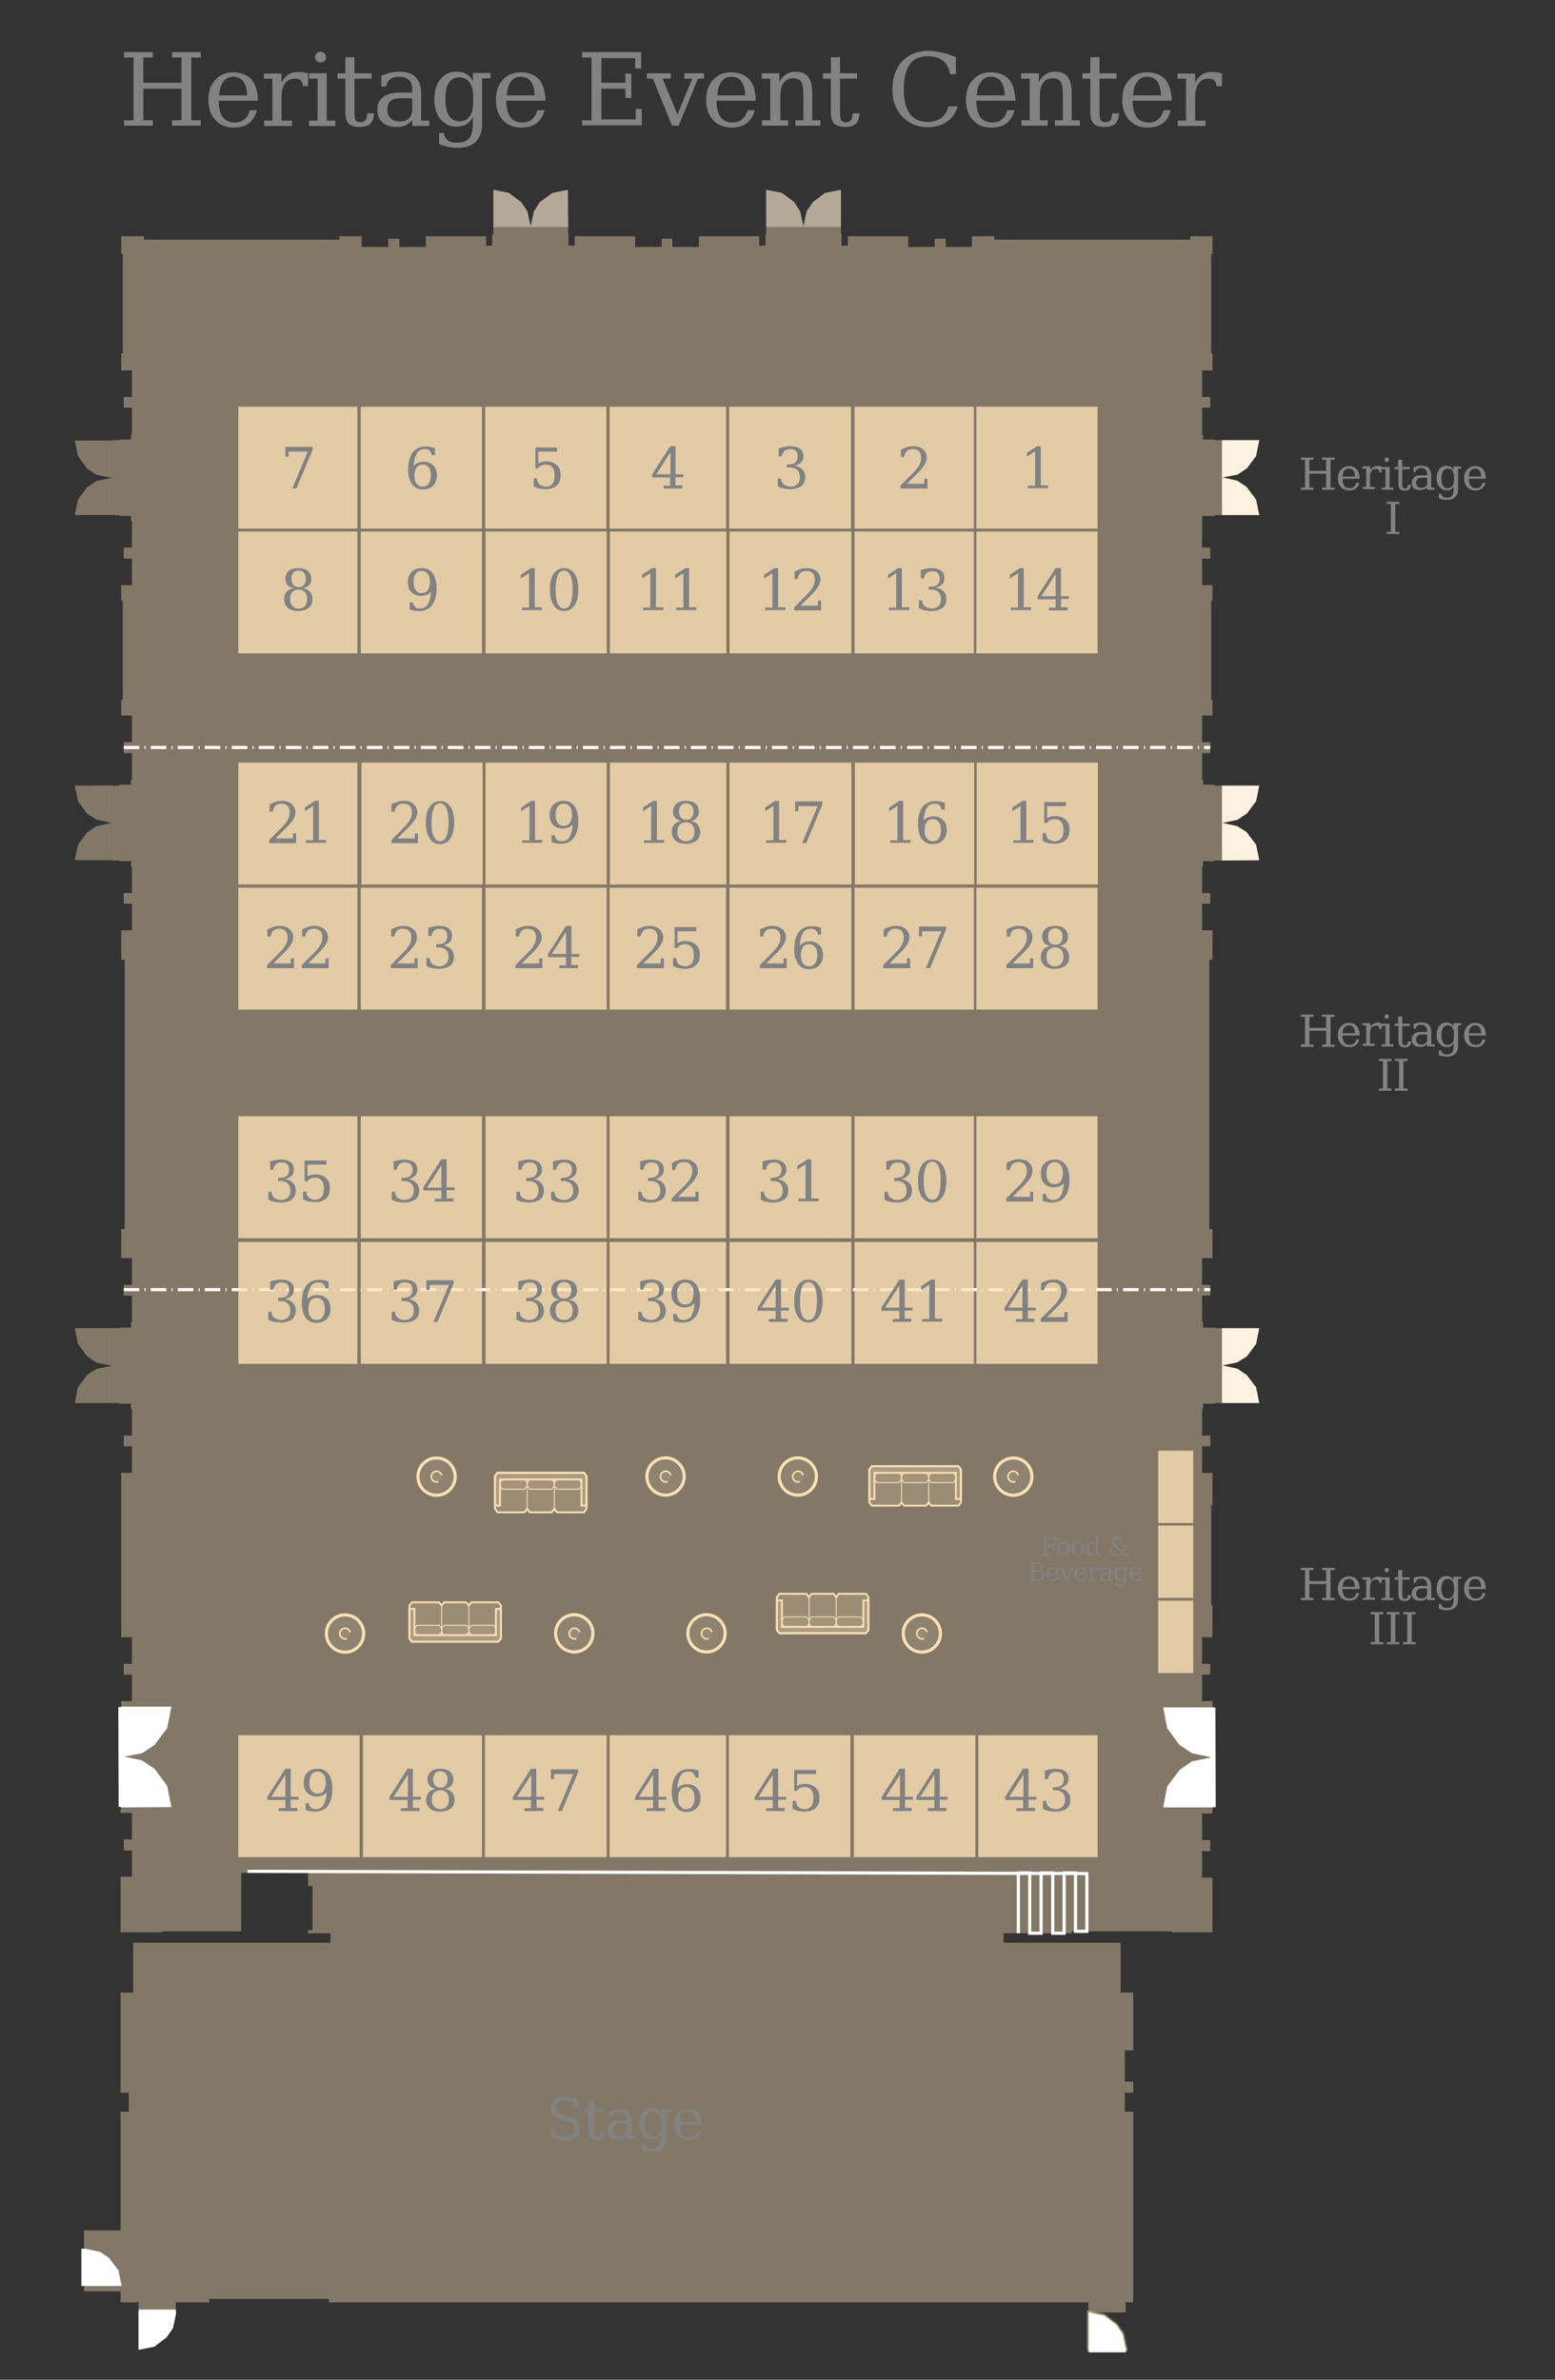 <?xml version="1.0" encoding="utf-8"?>
<!-- Generator: Adobe Illustrator 24.0.1, SVG Export Plug-In . SVG Version: 6.00 Build 0)  -->
<svg version="1.1" id="Layer_1" xmlns="http://www.w3.org/2000/svg" xmlns:xlink="http://www.w3.org/1999/xlink" x="0px" y="0px"
	 viewBox="0 0 492.6 753.6" style="enable-background:new 0 0 492.6 753.6;" xml:space="preserve">
<rect x="0" y="0" width="492.6" height="753.6" fill="#333333" stroke="none"/>
<style type="text/css">
	.st0{opacity:0.4;fill:#FBE0B5;}
	.st1{fill:#FFFFFF;}
	.st2{fill:none;stroke:#FFFFFF;stroke-width:1.644;stroke-miterlimit:10;}
	.st3{opacity:0.4;fill:none;stroke:#FBE0B5;stroke-miterlimit:10;}
	.st4{fill:none;stroke:#FFFFFF;stroke-width:1.644;stroke-miterlimit:10;}
	.st5{opacity:0.4;fill:#FFFFFF;}
	.st6{fill:none;stroke:#FFFFFF;stroke-width:0.329;stroke-miterlimit:10;}
	.st7{fill:none;stroke:#FFFFFF;stroke-miterlimit:10;}
	.st8{fill:none;stroke:#FFFFFF;stroke-miterlimit:10;stroke-dasharray:4.937,1.645,0.329,1.645;}
	.st9{opacity:0.8;fill:#FBE0B5;enable-background:new    ;}
	.st10{enable-background:new    ;}
	.st11{fill:#828282;}
	.st12{opacity:0.2;fill:#FBE0B5;}
	.st13{fill:none;stroke:#FBE0B5;stroke-width:0.589;stroke-miterlimit:10;}
	.st14{opacity:0.1;fill:#FBE0B5;}
	.st15{fill:none;stroke:#FBE0B5;stroke-width:0.294;stroke-miterlimit:10;}
	.st16{fill:none;stroke:#FBE0B5;stroke-width:1;stroke-miterlimit:10;}
	.st17{fill:none;stroke:#FBE0B5;stroke-width:0.5;stroke-miterlimit:10;stroke-dasharray:7.5,2.5;}
</style>
<g>
	<g>
		<polygon class="st0" points="344.8,732.3 344.8,729 344.2,729 344.2,729.1 104.1,729.1 104.2,729.1 104.2,729 104.2,728 66.3,728 
			66.3,729 66.3,729.1 66.4,729.1 56.4,729.1 56.4,729 55.7,729 55.7,732.3 43.9,732.3 43.9,729 43.3,729 43.3,729.1 38.2,729.1 
			38.2,725.6 26.6,725.6 26.6,724.5 26.7,724.5 26.7,711.4 26.6,711.4 26.6,706.3 38.2,706.3 38.2,668.7 40.8,668.7 40.8,662.7 
			38.2,662.7 38.2,631 42.2,631 42.2,615.2 104.7,615.2 104.7,612.2 97.6,612.2 97.6,611.2 99,611.2 99,597.3 97.6,597.3 
			97.6,593.1 76.4,593.1 76.4,596.7 76.4,611.6 51.4,611.6 51.4,611.9 38.2,611.9 38.2,594.3 41.8,594.3 41.8,586 39.2,586 
			39.2,582.5 41.8,582.5 41.8,574.1 38.2,574.1 38.2,572.8 38.4,572.8 38.4,572.2 38.4,540.6 38.4,539.9 38.4,539.9 38.4,538.7 
			41.8,538.7 41.8,530.3 39.2,530.3 39.2,526.9 41.8,526.9 41.8,518.5 38.4,518.5 38.4,466.4 41.8,466.4 41.8,458 39.2,458 
			39.2,454.6 41.8,454.6 41.8,446.2 41.5,446.2 41.5,444.5 37.8,444.5 37.8,444.3 35.5,444.3 35.5,420.6 37.8,420.6 37.8,420.4 
			41.5,420.4 41.5,418.7 41.8,418.7 41.8,410.3 39.2,410.3 39.2,406.9 41.8,406.9 41.8,398.4 38.4,398.4 38.4,389.2 39.5,389.2 
			39.5,303.9 38.4,303.9 38.4,294.6 41.8,294.6 41.8,286.2 39.2,286.2 39.2,282.8 41.8,282.8 41.8,274.4 41.5,274.4 41.5,272.7 
			37.8,272.7 37.8,272.5 35.5,272.5 35.5,248.8 37.8,248.8 37.8,248.5 41.5,248.5 41.5,246.9 41.8,246.9 41.8,238.5 39.2,238.5 
			39.2,235 41.8,235 41.8,226.6 38.4,226.6 38.4,221.7 38.9,221.7 38.9,190.2 38.4,190.2 38.4,185.3 41.8,185.3 41.8,176.9 
			39.2,176.9 39.2,173.4 41.8,173.4 41.8,165 41.5,165 41.5,163.4 37.8,163.4 37.8,163.1 35.5,163.1 35.5,139.4 37.8,139.4 
			37.8,139.2 41.5,139.2 41.5,137.6 41.8,137.6 41.8,129.1 39.2,129.1 39.2,125.7 41.8,125.7 41.8,117.3 38.4,117.3 38.4,111.9 
			38.9,111.9 38.9,80.3 38.4,80.3 38.4,74.8 45.6,74.8 45.6,75.9 107.5,75.9 107.5,74.8 114.6,74.8 114.6,78.2 123,78.2 123,75.6 
			126.5,75.6 126.5,78.2 134.9,78.2 134.9,74.8 154,74.8 154,77.8 155.9,77.8 155.9,74.2 156.3,74.2 156.3,71.9 180,71.9 180,74.2 
			180.1,74.2 180.1,77.8 182.1,77.8 182.1,74.8 201.2,74.8 201.2,78.2 209.6,78.2 209.6,75.6 213,75.6 213,78.2 221.4,78.2 
			221.4,74.8 240.5,74.8 240.5,77.8 242.5,77.8 242.5,74.2 242.7,74.2 242.7,71.9 266.4,71.9 266.4,74.2 266.6,74.2 266.6,77.8 
			268.6,77.8 268.6,74.8 287.7,74.8 287.7,78.2 296.1,78.2 296.1,75.6 299.6,75.6 299.6,78.2 307.9,78.2 307.9,74.8 315,74.8 
			315,75.9 377.1,75.9 377.1,74.8 384.1,74.8 384.1,80.3 383.7,80.3 383.7,111.9 384.1,111.9 384.1,117.3 380.8,117.3 380.8,125.7 
			383.4,125.7 383.4,129.1 380.8,129.1 380.8,137.6 381.1,137.6 381.1,139.2 384.8,139.2 384.8,139.4 387.1,139.4 387.1,163.1 
			384.8,163.1 384.8,163.4 380.8,163.4 380.8,173.4 383.4,173.4 383.4,176.9 380.8,176.9 380.8,185.3 384.1,185.3 384.1,190.2 
			383.7,190.2 383.7,221.7 384.1,221.7 384.1,226.6 380.8,226.6 380.8,235 383.4,235 383.4,238.5 380.8,238.5 380.8,246.9 
			381.1,246.9 381.1,248.5 384.8,248.5 384.8,248.8 387.1,248.8 387.1,272.5 384.8,272.5 384.8,272.7 381.1,272.7 381.1,274.4 
			380.8,274.4 380.8,282.8 383.4,282.8 383.4,286.2 380.8,286.2 380.8,294.6 384.1,294.6 384.1,303.9 383.1,303.9 383.1,389.2 
			384.1,389.2 384.1,398.4 380.8,398.4 380.8,406.9 383.4,406.9 383.4,410.3 380.8,410.3 380.8,418.7 381.1,418.7 381.1,420.4 
			384.8,420.4 384.8,420.6 387.1,420.6 387.1,444.3 384.8,444.3 384.8,444.5 381.1,444.5 381.1,446.2 380.8,446.2 380.8,454.6 
			383.4,454.6 383.4,458 380.8,458 380.8,466.4 384.1,466.4 384.1,476.7 383.7,476.7 383.7,508.3 384.1,508.3 384.1,518.5 
			380.8,518.5 380.8,526.9 383.4,526.9 383.4,530.3 380.8,530.3 380.8,538.7 384.1,538.7 384.1,540.1 384.2,540.1 384.2,540.6 
			384.2,572.2 384.2,572.7 384.1,572.7 384.1,574.3 380.8,574.3 380.8,582.7 383.4,582.7 383.4,586.2 380.8,586.2 380.8,594.6 
			384.1,594.6 384.1,611.9 371.2,611.9 371.2,611.6 339.6,611.6 339.6,612.2 317.9,612.2 317.9,615.2 355,615.2 355,631 359,631 
			359,649.3 356.3,649.3 356.3,659.2 359,659.2 359,662.7 356.3,662.7 356.3,668.7 359,668.7 359,729.1 357.3,729.1 357.3,729 
			356.6,729 356.6,732.3 		"/>
		<polygon class="st1" points="43.9,732.3 43.9,744.1 48.9,743.1 52.8,740.1 54.8,737.2 55.8,732.3 		"/>
		<polygon class="st1" points="43.9,732.3 43.9,744.1 48.9,743.1 52.8,740.1 54.8,737.2 55.8,732.3 		"/>
		<line class="st2" x1="55.7" y1="732.2" x2="43.9" y2="732.2"/>
		<polygon class="st1" points="344.8,744.1 344.8,732.2 349.8,733.2 353.7,736.2 355.7,739.1 356.7,744 		"/>
		<polygon class="st3" points="344.8,744.1 344.8,732.2 349.8,733.2 353.7,736.2 355.7,739.1 356.7,744 		"/>
		<line class="st2" x1="356.7" y1="744.1" x2="344.9" y2="744.1"/>
		<polygon class="st1" points="26.7,723.9 38.5,723.9 37.5,719 34.5,715 31.6,713.1 26.7,712.1 		"/>
		<polygon class="st1" points="26.7,723.9 38.5,723.9 37.5,719 34.5,715 31.6,713.1 26.7,712.1 		"/>
		<line class="st2" x1="26.6" y1="712.1" x2="26.6" y2="723.9"/>
		<polygon class="st1" points="384.2,572.3 368.5,572.3 369.8,565.7 373.7,560.5 377.6,557.8 384,556.5 377.7,555.2 373.7,552.6 
			369.8,547.3 368.5,540.7 384.1,540.7 		"/>
		<polygon class="st1" points="384.2,572.3 368.5,572.3 369.8,565.7 373.7,560.5 377.6,557.8 384,556.5 377.7,555.2 373.7,552.6 
			369.8,547.3 368.5,540.7 384.1,540.7 		"/>
		<line class="st4" x1="384.3" y1="572.3" x2="384.2" y2="540.7"/>
		<polygon class="st1" points="387.1,420.6 398.9,420.6 397.9,425.6 395,429.5 392,431.4 387.2,432.4 391.9,433.4 394.9,435.4 
			397.9,439.3 398.9,444.3 387.1,444.3 		"/>
		<polygon class="st0" points="387.1,420.6 398.9,420.6 397.9,425.6 395,429.5 392,431.4 387.2,432.4 391.9,433.4 394.9,435.4 
			397.9,439.3 398.9,444.3 387.1,444.3 		"/>
		<polygon class="st1" points="387.1,248.8 398.9,248.8 397.9,253.7 395,257.6 392,259.6 387.2,260.6 391.9,261.6 394.9,263.5 
			397.9,267.5 398.9,272.4 387.1,272.5 		"/>
		<polygon class="st0" points="387.1,248.8 398.9,248.8 397.9,253.7 395,257.6 392,259.6 387.2,260.6 391.9,261.6 394.9,263.5 
			397.9,267.5 398.9,272.4 387.1,272.5 		"/>
		<polygon class="st1" points="387.1,139.4 398.9,139.4 397.9,144.4 395,148.3 392,150.3 387.2,151.2 391.9,152.2 394.9,154.2 
			397.9,158.2 398.9,163.1 387.1,163.1 		"/>
		<polygon class="st0" points="387.1,139.4 398.9,139.4 397.9,144.4 395,148.3 392,150.3 387.2,151.2 391.9,152.2 394.9,154.2 
			397.9,158.2 398.9,163.1 387.1,163.1 		"/>
		<polygon class="st5" points="242.7,71.9 242.7,60.1 247.7,61.1 251.6,64 253.5,67 254.5,71.7 255.5,67 257.5,64 261.4,61.1 
			266.4,60.1 266.4,71.9 		"/>
		<polygon class="st0" points="242.7,71.9 242.7,60.1 247.7,61.1 251.6,64 253.5,67 254.5,71.7 255.5,67 257.5,64 261.4,61.1 
			266.4,60.1 266.4,71.9 		"/>
		<polygon class="st5" points="156.3,71.9 156.3,60.1 161.2,61.1 165.1,64 167.1,67 168.1,71.7 169.1,67 171,64 175,61.1 
			179.9,60.1 180,71.9 		"/>
		<polygon class="st0" points="156.3,71.9 156.3,60.1 161.2,61.1 165.1,64 167.1,67 168.1,71.7 169.1,67 171,64 175,61.1 
			179.9,60.1 180,71.9 		"/>
		<polygon class="st0" points="35.5,163.1 23.7,163.1 24.7,158.2 27.6,154.3 30.6,152.3 35.4,151.3 30.6,150.4 27.6,148.4 
			24.7,144.4 23.7,139.5 35.5,139.5 		"/>
		<polygon class="st0" points="35.5,272.4 23.7,272.4 24.7,267.5 27.6,263.6 30.6,261.6 35.4,260.6 30.6,259.6 27.6,257.7 
			24.7,253.7 23.7,248.8 35.5,248.7 		"/>
		<polygon class="st0" points="35.5,444.3 23.7,444.3 24.7,439.3 27.6,435.4 30.6,433.5 35.4,432.5 30.6,431.5 27.6,429.5 
			24.7,425.6 23.7,420.6 35.5,420.6 		"/>
		<polygon class="st1" points="38.4,540.6 54.1,540.6 52.8,547.2 48.9,552.4 45,555 38.6,556.3 44.9,557.6 48.9,560.3 52.8,565.6 
			54.1,572.1 38.4,572.2 		"/>
		<polygon class="st6" points="38.4,540.6 54.1,540.6 52.8,547.2 48.9,552.4 45,555 38.6,556.3 44.9,557.6 48.9,560.3 52.8,565.6 
			54.1,572.1 38.4,572.2 		"/>
		<line class="st4" x1="38.3" y1="540.6" x2="38.4" y2="572.2"/>
		<g>
			<polyline class="st7" points="322.6,612.2 322.6,593.1 326.2,593.1 326.2,612.2 329.8,612.2 329.8,593.1 333.5,593.1 
				333.5,612.2 337.1,612.2 337.1,593.1 340.7,593.1 340.7,611.6 344.3,611.6 344.3,593.1 			"/>
			<line class="st7" x1="344.7" y1="593.3" x2="78.4" y2="592.6"/>
		</g>
	</g>
	<g>
		<line class="st8" x1="39.2" y1="408.4" x2="383.4" y2="408.4"/>
		<line class="st8" x1="39.2" y1="236.7" x2="383.4" y2="236.7"/>
	</g>
</g>
<rect x="75.5" y="549.5" class="st9" width="38.4" height="38.6"/>
<rect x="115" y="549.5" class="st9" width="37.7" height="38.6"/>
<g class="st10">
	<path class="st11" d="M174.5,676.7v-3l1,0c0,1,0.3,1.7,0.9,2.2c0.5,0.5,1.4,0.7,2.5,0.7c1,0,1.8-0.2,2.4-0.6c0.5-0.4,0.8-1,0.8-1.8
		c0-0.6-0.2-1.1-0.5-1.5s-1-0.7-2.1-1l-1.7-0.5c-1.3-0.4-2.1-0.9-2.6-1.4c-0.5-0.6-0.8-1.3-0.8-2.3c0-1.1,0.4-2,1.2-2.6
		s1.9-0.9,3.3-0.9c0.6,0,1.3,0.1,2,0.2s1.5,0.3,2.3,0.6v2.8h-1c-0.1-0.9-0.4-1.6-0.9-2c-0.5-0.4-1.3-0.6-2.4-0.6
		c-0.9,0-1.6,0.2-2.1,0.6c-0.5,0.4-0.7,0.9-0.7,1.6c0,0.6,0.2,1.1,0.5,1.5s1.1,0.7,2.3,1.1l1.6,0.5c1.2,0.4,2,0.8,2.5,1.4
		s0.8,1.3,0.8,2.2c0,1.3-0.4,2.2-1.2,2.9s-2,1-3.6,1c-0.7,0-1.5-0.1-2.2-0.2C176.1,677.2,175.3,677,174.5,676.7z"/>
	<path class="st11" d="M186.6,669h-1.4V668h1.4v-2.9h1.6v2.9h3v0.9h-3v5.9c0,0.8,0.1,1.3,0.2,1.5s0.4,0.3,0.8,0.3
		c0.4,0,0.7-0.1,0.9-0.4s0.3-0.7,0.3-1.2h1.2c0,0.8-0.3,1.5-0.7,1.9s-1,0.6-1.9,0.6c-0.9,0-1.6-0.2-2-0.6s-0.6-1.1-0.6-2.1V669z"/>
	<path class="st11" d="M200.2,671.5v4.9h1.4v0.9h-3.1v-1c-0.4,0.4-0.8,0.8-1.2,1s-1,0.3-1.6,0.3c-1,0-1.9-0.3-2.5-0.8
		s-0.9-1.3-0.9-2.2c0-1,0.3-1.7,1-2.2s1.7-0.8,3-0.8h2.3v-0.6c0-0.7-0.2-1.3-0.6-1.6c-0.4-0.4-1-0.6-1.8-0.6c-0.6,0-1.2,0.1-1.5,0.4
		s-0.6,0.7-0.7,1.3H193v-1.9c0.6-0.2,1.1-0.4,1.6-0.5s1-0.2,1.6-0.2c1.3,0,2.3,0.3,3,1C199.8,669.4,200.2,670.3,200.2,671.5z
		 M198.6,674.4v-2h-2.1c-0.8,0-1.4,0.2-1.8,0.5s-0.6,0.9-0.6,1.6c0,0.7,0.2,1.2,0.6,1.5s0.9,0.6,1.6,0.6c0.7,0,1.2-0.2,1.6-0.6
		C198.4,675.6,198.6,675.1,198.6,674.4z"/>
	<path class="st11" d="M211.1,669v8.2c0,1.3-0.4,2.4-1.1,3.1s-1.8,1.1-3.2,1.1c-0.6,0-1.2-0.1-1.8-0.2s-1.1-0.3-1.6-0.5v-2h0.8
		c0.1,0.6,0.4,1.1,0.7,1.3s1,0.4,1.7,0.4c0.9,0,1.6-0.3,2.1-0.8c0.4-0.5,0.7-1.4,0.7-2.5v-1.3c-0.3,0.6-0.7,1-1.2,1.3
		c-0.5,0.3-1.1,0.4-1.8,0.4c-1.1,0-2.1-0.5-2.8-1.4c-0.7-0.9-1.1-2.1-1.1-3.6s0.4-2.7,1.1-3.6s1.7-1.4,2.8-1.4
		c0.7,0,1.3,0.1,1.8,0.4c0.5,0.3,0.9,0.7,1.2,1.3V668h3.2v0.9H211.1z M209.4,672.2c0-1.1-0.2-2-0.6-2.6c-0.4-0.6-1.1-0.9-1.9-0.9
		c-0.8,0-1.5,0.3-1.9,1c-0.4,0.7-0.6,1.6-0.6,2.9c0,1.3,0.2,2.3,0.6,2.9c0.4,0.7,1.1,1,1.9,1c0.8,0,1.4-0.3,1.9-0.9
		c0.4-0.6,0.6-1.4,0.6-2.6V672.2z"/>
	<path class="st11" d="M222.4,672.9h-7v0.1c0,1.3,0.2,2.2,0.7,2.9s1.2,1,2.1,1c0.7,0,1.3-0.2,1.7-0.6c0.5-0.4,0.8-0.9,1-1.7h1.3
		c-0.3,1-0.7,1.8-1.4,2.3c-0.7,0.5-1.6,0.8-2.7,0.8c-1.4,0-2.5-0.5-3.3-1.3c-0.8-0.9-1.2-2.1-1.2-3.6c0-1.5,0.4-2.7,1.2-3.6
		s1.9-1.4,3.2-1.4c1.4,0,2.5,0.4,3.3,1.3S222.3,671.2,222.4,672.9z M220.5,671.9c0-1.1-0.3-1.9-0.7-2.5s-1-0.8-1.8-0.8
		c-0.7,0-1.3,0.3-1.8,0.8s-0.7,1.4-0.8,2.5H220.5z"/>
</g>
<g class="st10">
	<path class="st11" d="M412.1,506.7V506h1.3v-8.8h-1.3v-0.7h4v0.7h-1.3v3.5h5.3v-3.5h-1.3v-0.7h4v0.7h-1.3v8.8h1.3v0.7h-4V506h1.3
		v-4.4h-5.3v4.4h1.3v0.7H412.1z"/>
	<path class="st11" d="M430.7,503.2h-5.4v0.1c0,1,0.2,1.7,0.6,2.2s0.9,0.7,1.6,0.7c0.6,0,1-0.1,1.4-0.4c0.4-0.3,0.6-0.7,0.7-1.3h1
		c-0.2,0.8-0.6,1.4-1.1,1.8c-0.5,0.4-1.2,0.6-2.1,0.6c-1.1,0-1.9-0.3-2.6-1c-0.6-0.7-1-1.6-1-2.8c0-1.1,0.3-2.1,1-2.8
		c0.6-0.7,1.5-1.1,2.5-1.1c1.1,0,1.9,0.3,2.5,1S430.7,501.9,430.7,503.2z M429.2,502.5c0-0.8-0.2-1.5-0.5-1.9
		c-0.3-0.4-0.8-0.6-1.4-0.6c-0.6,0-1,0.2-1.4,0.6c-0.3,0.4-0.5,1.1-0.6,1.9H429.2z"/>
	<path class="st11" d="M437.7,499.5v1.8H437c0-0.4-0.1-0.6-0.3-0.8s-0.4-0.3-0.8-0.3c-0.6,0-1.1,0.2-1.4,0.6c-0.3,0.4-0.5,1-0.5,1.8
		v3.3h1.5v0.7h-3.8V506h1.1v-5.8h-1.2v-0.7h2.5v1.3c0.2-0.5,0.6-0.9,1-1.1c0.4-0.2,0.9-0.4,1.4-0.4c0.2,0,0.4,0,0.6,0
		C437.2,499.4,437.4,499.4,437.7,499.5z"/>
	<path class="st11" d="M440.2,506h1.2v0.7h-3.7V506h1.2v-5.8h-1.2v-0.7h2.5V506z M438.6,497.2c0-0.2,0.1-0.4,0.2-0.5
		c0.2-0.2,0.3-0.2,0.5-0.2c0.2,0,0.4,0.1,0.5,0.2c0.2,0.2,0.2,0.3,0.2,0.5c0,0.2-0.1,0.4-0.2,0.5s-0.3,0.2-0.5,0.2s-0.4-0.1-0.5-0.2
		C438.7,497.6,438.6,497.4,438.6,497.2z"/>
	<path class="st11" d="M442.9,500.2h-1.1v-0.7h1.1v-2.3h1.3v2.3h2.4v0.7h-2.4v4.6c0,0.6,0.1,1,0.2,1.2c0.1,0.2,0.3,0.3,0.7,0.3
		c0.3,0,0.6-0.1,0.7-0.3c0.2-0.2,0.2-0.5,0.2-0.9h1c0,0.7-0.2,1.1-0.5,1.4c-0.3,0.3-0.8,0.5-1.5,0.5c-0.7,0-1.2-0.2-1.5-0.5
		s-0.5-0.9-0.5-1.6V500.2z"/>
	<path class="st11" d="M453.4,502.2v3.8h1.1v0.7h-2.4V506c-0.3,0.3-0.6,0.6-1,0.7c-0.4,0.2-0.8,0.2-1.3,0.2c-0.8,0-1.4-0.2-1.9-0.6
		c-0.5-0.4-0.7-1-0.7-1.7c0-0.8,0.3-1.3,0.8-1.8c0.5-0.4,1.3-0.6,2.3-0.6h1.8v-0.5c0-0.6-0.2-1-0.5-1.3c-0.3-0.3-0.8-0.5-1.4-0.5
		c-0.5,0-0.9,0.1-1.2,0.3c-0.3,0.2-0.5,0.6-0.6,1h-0.6v-1.5c0.4-0.2,0.9-0.3,1.3-0.4c0.4-0.1,0.8-0.1,1.2-0.1c1,0,1.8,0.2,2.3,0.7
		C453.1,500.5,453.4,501.2,453.4,502.2z M452.1,504.5v-1.5h-1.6c-0.6,0-1.1,0.1-1.4,0.4c-0.3,0.3-0.5,0.7-0.5,1.2
		c0,0.5,0.2,0.9,0.5,1.2c0.3,0.3,0.7,0.4,1.3,0.4c0.5,0,0.9-0.2,1.3-0.5C452,505.4,452.1,505,452.1,504.5z"/>
	<path class="st11" d="M461.9,500.2v6.4c0,1-0.3,1.8-0.9,2.4s-1.4,0.9-2.5,0.9c-0.5,0-0.9,0-1.4-0.1c-0.4-0.1-0.9-0.2-1.3-0.4v-1.5
		h0.7c0.1,0.5,0.3,0.8,0.6,1s0.7,0.3,1.3,0.3c0.7,0,1.3-0.2,1.6-0.6c0.3-0.4,0.5-1.1,0.5-2v-1c-0.2,0.5-0.6,0.8-0.9,1
		c-0.4,0.2-0.9,0.3-1.4,0.3c-0.9,0-1.6-0.4-2.2-1.1c-0.6-0.7-0.9-1.6-0.9-2.8c0-1.1,0.3-2.1,0.8-2.8c0.6-0.7,1.3-1.1,2.2-1.1
		c0.6,0,1,0.1,1.4,0.3c0.4,0.2,0.7,0.6,0.9,1v-1.1h2.5v0.7H461.9z M460.6,502.7c0-0.9-0.2-1.5-0.5-2c-0.3-0.5-0.8-0.7-1.5-0.7
		c-0.6,0-1.1,0.3-1.5,0.8c-0.3,0.5-0.5,1.3-0.5,2.3c0,1,0.2,1.8,0.5,2.3c0.3,0.5,0.8,0.8,1.5,0.8c0.6,0,1.1-0.2,1.5-0.7
		c0.3-0.5,0.5-1.1,0.5-2V502.7z"/>
	<path class="st11" d="M470.7,503.2h-5.4v0.1c0,1,0.2,1.7,0.6,2.2s0.9,0.7,1.6,0.7c0.6,0,1-0.1,1.4-0.4c0.4-0.3,0.6-0.7,0.7-1.3h1
		c-0.2,0.8-0.6,1.4-1.1,1.8c-0.5,0.4-1.2,0.6-2.1,0.6c-1.1,0-1.9-0.3-2.6-1c-0.6-0.7-1-1.6-1-2.8c0-1.1,0.3-2.1,1-2.8
		c0.6-0.7,1.5-1.1,2.5-1.1c1.1,0,1.9,0.3,2.5,1S470.6,501.9,470.7,503.2z M469.2,502.5c0-0.8-0.2-1.5-0.5-1.9
		c-0.3-0.4-0.8-0.6-1.4-0.6c-0.6,0-1,0.2-1.4,0.6c-0.3,0.4-0.5,1.1-0.6,1.9H469.2z"/>
	<path class="st11" d="M436.9,520h1.3v0.7h-4V520h1.3v-8.8h-1.3v-0.7h4v0.7h-1.3V520z"/>
	<path class="st11" d="M442,520h1.3v0.7h-4V520h1.3v-8.8h-1.3v-0.7h4v0.7H442V520z"/>
	<path class="st11" d="M447.2,520h1.3v0.7h-4V520h1.3v-8.8h-1.3v-0.7h4v0.7h-1.3V520z"/>
</g>
<g class="st10">
	<path class="st11" d="M330.1,492.6l0-0.4l0.7,0l0-5l-0.7,0l0-0.4l4.8,0l0,1.3l-0.5,0l0-0.8l-2.8,0l0,2l2,0l0-0.7l0.5,0l0,1.9
		l-0.5,0l0-0.7l-2,0l0,2.5l0.9,0l0,0.4L330.1,492.6z"/>
	<path class="st11" d="M336.9,492.7c-0.6,0-1.1-0.2-1.5-0.6s-0.6-0.9-0.6-1.6c0-0.7,0.2-1.2,0.5-1.6c0.4-0.4,0.9-0.6,1.5-0.6
		s1.1,0.2,1.5,0.6s0.5,0.9,0.6,1.6c0,0.7-0.2,1.2-0.5,1.6S337.5,492.7,336.9,492.7z M336.9,492.3c0.4,0,0.7-0.2,0.9-0.5
		c0.2-0.3,0.3-0.8,0.3-1.3c0-0.6-0.1-1-0.3-1.3c-0.2-0.3-0.5-0.5-0.9-0.5c-0.4,0-0.7,0.2-0.9,0.5c-0.2,0.3-0.3,0.8-0.3,1.3
		c0,0.6,0.1,1,0.3,1.3C336.2,492.2,336.5,492.3,336.9,492.3z"/>
	<path class="st11" d="M341.5,492.7c-0.6,0-1.1-0.2-1.5-0.6s-0.6-0.9-0.6-1.6c0-0.7,0.2-1.2,0.5-1.6c0.4-0.4,0.9-0.6,1.5-0.6
		s1.1,0.2,1.5,0.6c0.4,0.4,0.5,0.9,0.6,1.6c0,0.7-0.2,1.2-0.5,1.6C342.6,492.5,342.1,492.7,341.5,492.7z M341.5,492.3
		c0.4,0,0.7-0.2,0.9-0.5c0.2-0.3,0.3-0.8,0.3-1.3s-0.1-1-0.3-1.3c-0.2-0.3-0.5-0.5-0.9-0.5s-0.7,0.2-0.9,0.5
		c-0.2,0.3-0.3,0.8-0.3,1.3s0.1,1,0.3,1.3C340.8,492.2,341.1,492.3,341.5,492.3z"/>
	<path class="st11" d="M347.9,492.2l0.7,0l0,0.4l-1.4,0l0-0.6c-0.1,0.3-0.3,0.5-0.5,0.6c-0.2,0.1-0.5,0.2-0.8,0.2
		c-0.5,0-0.9-0.2-1.3-0.6s-0.5-0.9-0.5-1.6c0-0.7,0.2-1.2,0.5-1.6s0.7-0.6,1.3-0.6c0.3,0,0.6,0.1,0.8,0.2c0.2,0.1,0.4,0.3,0.5,0.6
		l0-2.2l-0.7,0l0-0.4l1.4,0L347.9,492.2z M347.2,490.7l0-0.4c0-0.5-0.1-0.9-0.3-1.1c-0.2-0.3-0.5-0.4-0.8-0.4
		c-0.4,0-0.6,0.1-0.8,0.4c-0.2,0.3-0.3,0.7-0.3,1.3c0,0.6,0.1,1,0.3,1.3c0.2,0.3,0.5,0.4,0.8,0.4c0.4,0,0.6-0.1,0.8-0.4
		C347.1,491.6,347.2,491.2,347.2,490.7z"/>
	<path class="st11" d="M357.6,492.6l-1.6,0l-0.5-0.6c-0.3,0.2-0.6,0.4-0.9,0.5s-0.6,0.2-1,0.2c-0.7,0-1.2-0.2-1.6-0.5
		c-0.4-0.3-0.6-0.8-0.6-1.4c0-0.3,0.1-0.7,0.3-1c0.2-0.3,0.5-0.6,0.9-0.8c-0.1-0.2-0.2-0.3-0.3-0.5c-0.1-0.2-0.1-0.3-0.1-0.5
		c0-0.4,0.1-0.7,0.4-1c0.3-0.2,0.7-0.4,1.2-0.4c0.2,0,0.4,0,0.6,0.1s0.5,0.1,0.8,0.2l0,1l-0.4,0c0-0.3-0.1-0.5-0.3-0.6
		c-0.2-0.1-0.4-0.2-0.7-0.2c-0.3,0-0.5,0.1-0.7,0.2c-0.2,0.1-0.2,0.3-0.2,0.6c0,0.2,0,0.3,0.1,0.5s0.3,0.4,0.6,0.7l2,2.1
		c0.2-0.2,0.3-0.4,0.4-0.7c0.1-0.2,0.2-0.5,0.2-0.8l-0.7,0v-0.4l1.8,0v0.4l-0.7,0c0,0.3-0.1,0.7-0.3,0.9c-0.1,0.3-0.3,0.6-0.5,0.8
		l0.7,0.7l0.9,0L357.6,492.6z M355.2,491.7l-2.3-2.4c-0.2,0.2-0.4,0.4-0.5,0.7c-0.1,0.2-0.2,0.5-0.2,0.8c0,0.4,0.2,0.8,0.5,1.1
		c0.3,0.3,0.7,0.4,1.1,0.4c0.3,0,0.5,0,0.8-0.1C354.8,492,355,491.8,355.2,491.7z"/>
	<path class="st11" d="M325.9,500.6l0-0.4l0.7,0l0-5l-0.7,0l0-0.4l2.9,0c0.6,0,1,0.1,1.3,0.4s0.4,0.6,0.4,1.1c0,0.3-0.1,0.6-0.3,0.8
		s-0.5,0.3-0.9,0.4c0.5,0.1,0.9,0.2,1.1,0.5c0.3,0.3,0.4,0.6,0.4,1c0,0.6-0.2,1-0.5,1.3c-0.4,0.3-0.9,0.4-1.7,0.4L325.9,500.6z
		 M327.5,497.2l1,0c0.4,0,0.7-0.1,0.9-0.2c0.2-0.2,0.3-0.4,0.3-0.8c0-0.4-0.1-0.6-0.3-0.8c-0.2-0.2-0.5-0.2-0.9-0.2l-1,0
		L327.5,497.2z M327.5,500.2l1.2,0c0.5,0,0.8-0.1,1-0.3c0.2-0.2,0.3-0.5,0.3-1c0-0.4-0.1-0.8-0.3-1c-0.2-0.2-0.6-0.3-1-0.3l-1.2,0
		L327.5,500.2z"/>
	<path class="st11" d="M335.5,498.6l-3.1,0v0c0,0.6,0.1,1,0.3,1.3c0.2,0.3,0.5,0.4,0.9,0.4c0.3,0,0.6-0.1,0.8-0.2
		c0.2-0.2,0.3-0.4,0.4-0.7l0.6,0c-0.1,0.5-0.3,0.8-0.6,1c-0.3,0.2-0.7,0.3-1.2,0.3c-0.6,0-1.1-0.2-1.5-0.6c-0.4-0.4-0.6-0.9-0.6-1.6
		c0-0.7,0.2-1.2,0.5-1.6s0.8-0.6,1.4-0.6c0.6,0,1.1,0.2,1.4,0.6C335.3,497.3,335.5,497.9,335.5,498.6z M334.6,498.2
		c0-0.5-0.1-0.8-0.3-1.1c-0.2-0.2-0.5-0.4-0.8-0.4c-0.3,0-0.6,0.1-0.8,0.4c-0.2,0.2-0.3,0.6-0.3,1.1L334.6,498.2z"/>
	<path class="st11" d="M337.6,500.6l-1.5-3.7l-0.5,0l0-0.4l1.9,0l0,0.4l-0.7,0l1.2,2.9l1.2-2.9l-0.6,0l0-0.4l1.6,0l0,0.4l-0.5,0
		l-1.5,3.7L337.6,500.6z"/>
	<path class="st11" d="M344.3,498.6l-3.1,0v0c0,0.6,0.1,1,0.3,1.3c0.2,0.3,0.5,0.4,0.9,0.4c0.3,0,0.6-0.1,0.8-0.2s0.3-0.4,0.4-0.7
		h0.6c-0.1,0.5-0.3,0.8-0.6,1c-0.3,0.2-0.7,0.3-1.2,0.3c-0.6,0-1.1-0.2-1.5-0.6c-0.4-0.4-0.6-0.9-0.6-1.6c0-0.7,0.2-1.2,0.5-1.6
		s0.8-0.6,1.4-0.6c0.6,0,1.1,0.2,1.4,0.6C344.1,497.3,344.2,497.8,344.3,498.6z M343.4,498.2c0-0.5-0.1-0.8-0.3-1.1
		c-0.2-0.2-0.5-0.4-0.8-0.4c-0.3,0-0.6,0.1-0.8,0.4c-0.2,0.2-0.3,0.6-0.3,1.1L343.4,498.2z"/>
	<path class="st11" d="M348.2,496.4l0,1l-0.4,0c0-0.2-0.1-0.4-0.2-0.5s-0.2-0.2-0.4-0.2c-0.4,0-0.6,0.1-0.8,0.4
		c-0.2,0.2-0.3,0.6-0.3,1.1l0,1.9l0.8,0l0,0.4l-2.2,0l0-0.4l0.6,0l0-3.3l-0.7,0l0-0.4l1.4,0l0,0.7c0.1-0.3,0.3-0.5,0.5-0.6
		c0.2-0.1,0.5-0.2,0.8-0.2c0.1,0,0.2,0,0.4,0C348,496.4,348.1,496.4,348.2,496.4z"/>
	<path class="st11" d="M351.9,498l0,2.2l0.6,0l0,0.4l-1.4,0l0-0.4c-0.2,0.2-0.3,0.3-0.5,0.4s-0.5,0.1-0.7,0.1
		c-0.5,0-0.8-0.1-1.1-0.4c-0.3-0.2-0.4-0.6-0.4-1c0-0.4,0.2-0.8,0.5-1c0.3-0.2,0.7-0.4,1.3-0.4l1,0l0-0.3c0-0.3-0.1-0.6-0.3-0.7
		c-0.2-0.2-0.5-0.3-0.8-0.3c-0.3,0-0.5,0.1-0.7,0.2s-0.3,0.3-0.3,0.6h-0.4l0-0.8c0.2-0.1,0.5-0.2,0.7-0.2s0.5-0.1,0.7-0.1
		c0.6,0,1,0.1,1.3,0.4C351.8,497,351.9,497.4,351.9,498z M351.2,499.3l0-0.9l-0.9,0c-0.4,0-0.6,0.1-0.8,0.2s-0.3,0.4-0.3,0.7
		c0,0.3,0.1,0.5,0.3,0.7s0.4,0.3,0.7,0.3c0.3,0,0.5-0.1,0.7-0.3C351.1,499.8,351.2,499.6,351.2,499.3z"/>
	<path class="st11" d="M356.7,496.8l0,3.6c0,0.6-0.2,1.1-0.5,1.4c-0.3,0.3-0.8,0.5-1.4,0.5c-0.3,0-0.5,0-0.8-0.1
		c-0.2,0-0.5-0.1-0.7-0.2l0-0.9l0.4,0c0,0.3,0.2,0.5,0.3,0.6c0.2,0.1,0.4,0.2,0.8,0.2c0.4,0,0.7-0.1,0.9-0.4
		c0.2-0.2,0.3-0.6,0.3-1.1l0-0.6c-0.1,0.3-0.3,0.5-0.5,0.6s-0.5,0.2-0.8,0.2c-0.5,0-0.9-0.2-1.3-0.6s-0.5-0.9-0.5-1.6
		c0-0.7,0.2-1.2,0.5-1.6s0.7-0.6,1.3-0.6c0.3,0,0.6,0.1,0.8,0.2c0.2,0.1,0.4,0.3,0.5,0.6l0-0.6l1.4,0l0,0.4L356.7,496.8z M356,498.3
		c0-0.5-0.1-0.9-0.3-1.1c-0.2-0.3-0.5-0.4-0.8-0.4c-0.4,0-0.6,0.1-0.8,0.4c-0.2,0.3-0.3,0.7-0.3,1.3c0,0.6,0.1,1,0.3,1.3
		c0.2,0.3,0.5,0.4,0.8,0.4c0.4,0,0.6-0.1,0.8-0.4c0.2-0.3,0.3-0.6,0.3-1.1L356,498.3z"/>
	<path class="st11" d="M361.8,498.6l-3.1,0v0c0,0.6,0.1,1,0.3,1.3c0.2,0.3,0.5,0.4,0.9,0.4c0.3,0,0.6-0.1,0.8-0.2
		c0.2-0.2,0.3-0.4,0.4-0.7l0.6,0c-0.1,0.5-0.3,0.8-0.6,1c-0.3,0.2-0.7,0.3-1.2,0.3c-0.6,0-1.1-0.2-1.5-0.6c-0.4-0.4-0.6-0.9-0.6-1.6
		c0-0.7,0.2-1.2,0.5-1.6s0.8-0.6,1.4-0.6c0.6,0,1.1,0.2,1.4,0.6C361.6,497.3,361.8,497.8,361.8,498.6z M360.9,498.1
		c0-0.5-0.1-0.8-0.3-1.1c-0.2-0.2-0.5-0.4-0.8-0.4c-0.3,0-0.6,0.1-0.8,0.4c-0.2,0.2-0.3,0.6-0.3,1.1L360.9,498.1z"/>
</g>
<g class="st10">
	<path class="st11" d="M412.1,331.4v-0.7h1.3V322h-1.3v-0.7h4v0.7h-1.3v3.5h5.3V322h-1.3v-0.7h4v0.7h-1.3v8.8h1.3v0.7h-4v-0.7h1.3
		v-4.4h-5.3v4.4h1.3v0.7H412.1z"/>
	<path class="st11" d="M430.7,327.9h-5.4v0.1c0,1,0.2,1.7,0.6,2.2s0.9,0.7,1.6,0.7c0.6,0,1-0.1,1.4-0.4c0.4-0.3,0.6-0.7,0.7-1.3h1
		c-0.2,0.8-0.6,1.4-1.1,1.8c-0.5,0.4-1.2,0.6-2.1,0.6c-1.1,0-1.9-0.3-2.6-1c-0.6-0.7-1-1.6-1-2.8c0-1.1,0.3-2.1,1-2.8
		s1.5-1.1,2.5-1.1c1.1,0,1.9,0.3,2.5,1S430.7,326.6,430.7,327.9z M429.2,327.2c0-0.8-0.2-1.5-0.5-1.9c-0.3-0.4-0.8-0.6-1.4-0.6
		c-0.6,0-1,0.2-1.4,0.6s-0.5,1.1-0.6,1.9H429.2z"/>
	<path class="st11" d="M437.7,324.1v1.8H437c0-0.4-0.1-0.6-0.3-0.8s-0.4-0.3-0.8-0.3c-0.6,0-1.1,0.2-1.4,0.6c-0.3,0.4-0.5,1-0.5,1.8
		v3.3h1.5v0.7h-3.8v-0.7h1.1v-5.8h-1.2v-0.7h2.5v1.3c0.2-0.5,0.6-0.9,1-1.1s0.9-0.4,1.4-0.4c0.2,0,0.4,0,0.6,0
		C437.2,324,437.4,324.1,437.7,324.1z"/>
	<path class="st11" d="M440.2,330.7h1.2v0.7h-3.7v-0.7h1.2v-5.8h-1.2v-0.7h2.5V330.7z M438.6,321.9c0-0.2,0.1-0.4,0.2-0.5
		c0.2-0.2,0.3-0.2,0.5-0.2c0.2,0,0.4,0.1,0.5,0.2c0.2,0.2,0.2,0.3,0.2,0.5c0,0.2-0.1,0.4-0.2,0.5s-0.3,0.2-0.5,0.2s-0.4-0.1-0.5-0.2
		C438.7,322.3,438.6,322.1,438.6,321.9z"/>
	<path class="st11" d="M442.9,324.9h-1.1v-0.7h1.1v-2.3h1.3v2.3h2.4v0.7h-2.4v4.6c0,0.6,0.1,1,0.2,1.2s0.3,0.3,0.7,0.3
		c0.3,0,0.6-0.1,0.7-0.3s0.2-0.5,0.2-0.9h1c0,0.7-0.2,1.1-0.5,1.4s-0.8,0.5-1.5,0.5c-0.7,0-1.2-0.2-1.5-0.5s-0.5-0.9-0.5-1.6V324.9z
		"/>
	<path class="st11" d="M453.4,326.9v3.8h1.1v0.7h-2.4v-0.8c-0.3,0.3-0.6,0.6-1,0.7s-0.8,0.2-1.3,0.2c-0.8,0-1.4-0.2-1.9-0.6
		s-0.7-1-0.7-1.7c0-0.8,0.3-1.3,0.8-1.8s1.3-0.6,2.3-0.6h1.8v-0.5c0-0.6-0.2-1-0.5-1.3c-0.3-0.3-0.8-0.5-1.4-0.5
		c-0.5,0-0.9,0.1-1.2,0.3s-0.5,0.6-0.6,1h-0.6v-1.5c0.4-0.2,0.9-0.3,1.3-0.4c0.4-0.1,0.8-0.1,1.2-0.1c1,0,1.8,0.2,2.3,0.7
		C453.1,325.2,453.4,325.9,453.4,326.9z M452.1,329.1v-1.5h-1.6c-0.6,0-1.1,0.1-1.4,0.4s-0.5,0.7-0.5,1.2c0,0.5,0.2,0.9,0.5,1.2
		s0.7,0.4,1.3,0.4c0.5,0,0.9-0.2,1.3-0.5C452,330.1,452.1,329.7,452.1,329.1z"/>
	<path class="st11" d="M461.9,324.9v6.4c0,1-0.3,1.8-0.9,2.4s-1.4,0.9-2.5,0.9c-0.5,0-0.9,0-1.4-0.1s-0.9-0.2-1.3-0.4v-1.5h0.7
		c0.1,0.5,0.3,0.8,0.6,1s0.7,0.3,1.3,0.3c0.7,0,1.3-0.2,1.6-0.6c0.3-0.4,0.5-1.1,0.5-2v-1c-0.2,0.5-0.6,0.8-0.9,1
		c-0.4,0.2-0.9,0.3-1.4,0.3c-0.9,0-1.6-0.4-2.2-1.1c-0.6-0.7-0.9-1.6-0.9-2.8s0.3-2.1,0.8-2.8s1.3-1.1,2.2-1.1c0.6,0,1,0.1,1.4,0.3
		c0.4,0.2,0.7,0.6,0.9,1v-1.1h2.5v0.7H461.9z M460.6,327.4c0-0.9-0.2-1.5-0.5-2c-0.3-0.5-0.8-0.7-1.5-0.7c-0.6,0-1.1,0.3-1.5,0.8
		c-0.3,0.5-0.5,1.3-0.5,2.3c0,1,0.2,1.8,0.5,2.3c0.3,0.5,0.8,0.8,1.5,0.8c0.6,0,1.1-0.2,1.5-0.7c0.3-0.5,0.5-1.1,0.5-2V327.4z"/>
	<path class="st11" d="M470.7,327.9h-5.4v0.1c0,1,0.2,1.7,0.6,2.2s0.9,0.7,1.6,0.7c0.6,0,1-0.1,1.4-0.4c0.4-0.3,0.6-0.7,0.7-1.3h1
		c-0.2,0.8-0.6,1.4-1.1,1.8c-0.5,0.4-1.2,0.6-2.1,0.6c-1.1,0-1.9-0.3-2.6-1c-0.6-0.7-1-1.6-1-2.8c0-1.1,0.3-2.1,1-2.8
		s1.5-1.1,2.5-1.1c1.1,0,1.9,0.3,2.5,1S470.6,326.6,470.7,327.9z M469.2,327.2c0-0.8-0.2-1.5-0.5-1.9c-0.3-0.4-0.8-0.6-1.4-0.6
		c-0.6,0-1,0.2-1.4,0.6s-0.5,1.1-0.6,1.9H469.2z"/>
	<path class="st11" d="M439.5,344.7h1.3v0.7h-4v-0.7h1.3V336h-1.3v-0.7h4v0.7h-1.3V344.7z"/>
	<path class="st11" d="M444.6,344.7h1.3v0.7h-4v-0.7h1.3V336h-1.3v-0.7h4v0.7h-1.3V344.7z"/>
</g>
<g class="st10">
	<path class="st11" d="M412.1,155.1v-0.7h1.3v-8.8h-1.3v-0.7h4v0.7h-1.3v3.5h5.3v-3.5h-1.3v-0.7h4v0.7h-1.3v8.8h1.3v0.7h-4v-0.7h1.3
		V150h-5.3v4.4h1.3v0.7H412.1z"/>
	<path class="st11" d="M430.7,151.6h-5.4v0.1c0,1,0.2,1.7,0.6,2.2s0.9,0.7,1.6,0.7c0.6,0,1-0.1,1.4-0.4c0.4-0.3,0.6-0.7,0.7-1.3h1
		c-0.2,0.8-0.6,1.4-1.1,1.8c-0.5,0.4-1.2,0.6-2.1,0.6c-1.1,0-1.9-0.3-2.6-1c-0.6-0.7-1-1.6-1-2.8c0-1.1,0.3-2.1,1-2.8
		s1.5-1.1,2.5-1.1c1.1,0,1.9,0.3,2.5,1S430.7,150.3,430.7,151.6z M429.2,150.9c0-0.8-0.2-1.5-0.5-1.9c-0.3-0.4-0.8-0.6-1.4-0.6
		c-0.6,0-1,0.2-1.4,0.6s-0.5,1.1-0.6,1.9H429.2z"/>
	<path class="st11" d="M437.7,147.8v1.8H437c0-0.4-0.1-0.6-0.3-0.8s-0.4-0.3-0.8-0.3c-0.6,0-1.1,0.2-1.4,0.6c-0.3,0.4-0.5,1-0.5,1.8
		v3.3h1.5v0.7h-3.8v-0.7h1.1v-5.8h-1.2v-0.7h2.5v1.3c0.2-0.5,0.6-0.9,1-1.1s0.9-0.4,1.4-0.4c0.2,0,0.4,0,0.6,0
		C437.2,147.7,437.4,147.8,437.7,147.8z"/>
	<path class="st11" d="M440.2,154.4h1.2v0.7h-3.7v-0.7h1.2v-5.8h-1.2v-0.7h2.5V154.4z M438.6,145.6c0-0.2,0.1-0.4,0.2-0.5
		c0.2-0.2,0.3-0.2,0.5-0.2c0.2,0,0.4,0.1,0.5,0.2c0.2,0.2,0.2,0.3,0.2,0.5c0,0.2-0.1,0.4-0.2,0.5s-0.3,0.2-0.5,0.2s-0.4-0.1-0.5-0.2
		C438.7,146,438.6,145.8,438.6,145.6z"/>
	<path class="st11" d="M442.9,148.6h-1.1v-0.7h1.1v-2.3h1.3v2.3h2.4v0.7h-2.4v4.6c0,0.6,0.1,1,0.2,1.2s0.3,0.3,0.7,0.3
		c0.3,0,0.6-0.1,0.7-0.3s0.2-0.5,0.2-0.9h1c0,0.7-0.2,1.1-0.5,1.4s-0.8,0.5-1.5,0.5c-0.7,0-1.2-0.2-1.5-0.5s-0.5-0.9-0.5-1.6V148.6z
		"/>
	<path class="st11" d="M453.4,150.6v3.8h1.1v0.7h-2.4v-0.8c-0.3,0.3-0.6,0.6-1,0.7s-0.8,0.2-1.3,0.2c-0.8,0-1.4-0.2-1.9-0.6
		s-0.7-1-0.7-1.7c0-0.8,0.3-1.3,0.8-1.8s1.3-0.6,2.3-0.6h1.8v-0.5c0-0.6-0.2-1-0.5-1.3c-0.3-0.3-0.8-0.5-1.4-0.5
		c-0.5,0-0.9,0.1-1.2,0.3s-0.5,0.6-0.6,1h-0.6v-1.5c0.4-0.2,0.9-0.3,1.3-0.4c0.4-0.1,0.8-0.1,1.2-0.1c1,0,1.8,0.2,2.3,0.7
		C453.1,148.9,453.4,149.6,453.4,150.6z M452.1,152.8v-1.5h-1.6c-0.6,0-1.1,0.1-1.4,0.4s-0.5,0.7-0.5,1.2c0,0.5,0.2,0.9,0.5,1.2
		s0.7,0.4,1.3,0.4c0.5,0,0.9-0.2,1.3-0.5C452,153.8,452.1,153.4,452.1,152.8z"/>
	<path class="st11" d="M461.9,148.6v6.4c0,1-0.3,1.8-0.9,2.4s-1.4,0.9-2.5,0.9c-0.5,0-0.9,0-1.4-0.1s-0.9-0.2-1.3-0.4v-1.5h0.7
		c0.1,0.5,0.3,0.8,0.6,1s0.7,0.3,1.3,0.3c0.7,0,1.3-0.2,1.6-0.6c0.3-0.4,0.5-1.1,0.5-2v-1c-0.2,0.5-0.6,0.8-0.9,1
		c-0.4,0.2-0.9,0.3-1.4,0.3c-0.9,0-1.6-0.4-2.2-1.1c-0.6-0.7-0.9-1.6-0.9-2.8s0.3-2.1,0.8-2.8s1.3-1.1,2.2-1.1c0.6,0,1,0.1,1.4,0.3
		c0.4,0.2,0.7,0.6,0.9,1v-1.1h2.5v0.7H461.9z M460.6,151.1c0-0.9-0.2-1.5-0.5-2c-0.3-0.5-0.8-0.7-1.5-0.7c-0.6,0-1.1,0.3-1.5,0.8
		c-0.3,0.5-0.5,1.3-0.5,2.3c0,1,0.2,1.8,0.5,2.3c0.3,0.5,0.8,0.8,1.5,0.8c0.6,0,1.1-0.2,1.5-0.7c0.3-0.5,0.5-1.1,0.5-2V151.1z"/>
	<path class="st11" d="M470.7,151.6h-5.4v0.1c0,1,0.2,1.7,0.6,2.2s0.9,0.7,1.6,0.7c0.6,0,1-0.1,1.4-0.4c0.4-0.3,0.6-0.7,0.7-1.3h1
		c-0.2,0.8-0.6,1.4-1.1,1.8c-0.5,0.4-1.2,0.6-2.1,0.6c-1.1,0-1.9-0.3-2.6-1c-0.6-0.7-1-1.6-1-2.8c0-1.1,0.3-2.1,1-2.8
		s1.5-1.1,2.5-1.1c1.1,0,1.9,0.3,2.5,1S470.6,150.3,470.7,151.6z M469.2,150.9c0-0.8-0.2-1.5-0.5-1.9c-0.3-0.4-0.8-0.6-1.4-0.6
		c-0.6,0-1,0.2-1.4,0.6s-0.5,1.1-0.6,1.9H469.2z"/>
	<path class="st11" d="M442,168.4h1.3v0.7h-4v-0.7h1.3v-8.8h-1.3v-0.7h4v0.7H442V168.4z"/>
</g>
<g class="st10">
	<path class="st11" d="M94.3,573.5h-6v-0.9h2.1V570h-5.7v-1l5.7-8.9h1.7v8.9h2.5v0.9h-2.5v2.6h2.1V573.5z M90.4,569v-7l-4.5,7H90.4z
		"/>
	<path class="st11" d="M103.5,567.6c-0.4,0.4-0.8,0.8-1.4,1s-1.1,0.3-1.7,0.3c-1.3,0-2.3-0.4-3.1-1.2c-0.8-0.8-1.1-1.9-1.1-3.2
		c0-1.3,0.4-2.4,1.2-3.2c0.8-0.8,1.9-1.2,3.3-1.2c1.5,0,2.6,0.6,3.4,1.7c0.8,1.1,1.2,2.7,1.2,4.7c0,2.3-0.5,4.1-1.4,5.3
		s-2.3,1.9-4,1.9c-0.5,0-0.9,0-1.5-0.1s-1-0.2-1.6-0.4V571h1c0.1,0.6,0.3,1,0.7,1.4s0.9,0.5,1.5,0.5c1.1,0,2-0.4,2.5-1.3
		S103.4,569.4,103.5,567.6z M100.6,561c-0.8,0-1.5,0.3-1.9,0.9c-0.4,0.6-0.7,1.5-0.7,2.6s0.2,2,0.7,2.6c0.4,0.6,1.1,0.9,1.9,0.9
		s1.5-0.3,1.9-0.9s0.7-1.4,0.7-2.5c0-1.2-0.2-2.1-0.7-2.7S101.4,561,100.6,561z"/>
</g>
<g class="st10">
	<path class="st11" d="M133,573.5h-6v-0.9h2.1V570h-5.7v-1l5.7-8.9h1.7v8.9h2.5v0.9h-2.5v2.6h2.1V573.5z M129.2,569v-7l-4.5,7H129.2
		z"/>
	<path class="st11" d="M140.9,566.5c1,0.1,1.8,0.5,2.3,1.1s0.8,1.4,0.8,2.3c0,1.2-0.4,2.2-1.2,2.8s-1.9,1-3.3,1
		c-1.4,0-2.6-0.3-3.3-1c-0.8-0.7-1.2-1.6-1.2-2.8c0-0.9,0.3-1.7,0.8-2.3s1.3-1,2.3-1.1c-0.9-0.2-1.6-0.5-2-1s-0.7-1.2-0.7-2
		c0-1.1,0.4-1.9,1.1-2.5s1.7-0.9,3-0.9s2.3,0.3,3,0.9s1.1,1.4,1.1,2.5c0,0.8-0.2,1.5-0.7,2C142.4,566,141.8,566.3,140.9,566.5z
		 M142.2,569.9c0-0.9-0.2-1.7-0.7-2.2c-0.5-0.5-1.1-0.8-2-0.8s-1.5,0.3-2,0.8c-0.5,0.5-0.7,1.2-0.7,2.2c0,0.9,0.2,1.7,0.7,2.2
		c0.5,0.5,1.1,0.8,2,0.8s1.5-0.3,2-0.8C142,571.6,142.2,570.8,142.2,569.9z M141.8,563.5c0-0.8-0.2-1.4-0.6-1.9s-1-0.7-1.7-0.7
		c-0.7,0-1.3,0.2-1.7,0.7s-0.6,1.1-0.6,1.9c0,0.8,0.2,1.4,0.6,1.9s1,0.7,1.7,0.7c0.7,0,1.3-0.2,1.7-0.7S141.8,564.3,141.8,563.5z"/>
</g>
<rect x="153.6" y="549.5" class="st9" width="38.6" height="38.6"/>
<g class="st10">
	<path class="st11" d="M172.1,573.5h-6v-0.9h2.1V570h-5.7v-1l5.7-8.9h1.7v8.9h2.5v0.9H170v2.6h2.1V573.5z M168.3,569v-7l-4.5,7
		H168.3z"/>
	<path class="st11" d="M183.1,561.3l-5.1,12.2h-1.3l4.9-11.7h-6.1v1.6h-1v-3.1h8.6V561.3z"/>
</g>
<rect x="193.1" y="549.5" class="st9" width="36.9" height="38.6"/>
<g class="st10">
	<path class="st11" d="M210.8,573.5h-6v-0.9h2.1V570h-5.7v-1l5.7-8.9h1.7v8.9h2.5v0.9h-2.5v2.6h2.1V573.5z M206.9,569v-7l-4.5,7
		H206.9z"/>
	<path class="st11" d="M214.6,566.3c0.4-0.4,0.8-0.8,1.4-1s1.1-0.3,1.7-0.3c1.3,0,2.3,0.4,3.1,1.2s1.1,1.9,1.1,3.2
		c0,1.3-0.4,2.4-1.2,3.2c-0.8,0.8-1.9,1.2-3.3,1.2c-1.5,0-2.6-0.6-3.4-1.7s-1.2-2.7-1.2-4.7c0-2.3,0.5-4.1,1.4-5.3s2.3-1.9,4-1.9
		c0.5,0,0.9,0,1.5,0.1s1,0.2,1.6,0.4v2.2h-1c-0.1-0.6-0.3-1-0.7-1.4s-0.9-0.5-1.5-0.5c-1.1,0-2,0.4-2.5,1.3S214.6,564.5,214.6,566.3
		z M217.4,572.9c0.8,0,1.5-0.3,1.9-0.9s0.7-1.5,0.7-2.6s-0.2-2-0.7-2.6s-1.1-0.9-1.9-0.9c-0.8,0-1.5,0.3-1.9,0.9s-0.7,1.4-0.7,2.5
		c0,1.2,0.2,2.1,0.7,2.7S216.6,572.9,217.4,572.9z"/>
</g>
<rect x="230.9" y="549.5" class="st9" width="38.5" height="38.6"/>
<g class="st10">
	<path class="st11" d="M248.7,573.5h-6v-0.9h2.1V570h-5.7v-1l5.7-8.9h1.7v8.9h2.5v0.9h-2.5v2.6h2.1V573.5z M244.8,569v-7l-4.5,7
		H244.8z"/>
	<path class="st11" d="M258.5,560.4v1.4h-6v3.8c0.3-0.2,0.7-0.4,1.1-0.5c0.4-0.1,0.9-0.2,1.4-0.2c1.4,0,2.5,0.4,3.4,1.2
		s1.2,1.9,1.2,3.2c0,1.4-0.4,2.5-1.2,3.2c-0.8,0.8-2,1.2-3.5,1.2c-0.6,0-1.2-0.1-1.9-0.2s-1.3-0.4-1.9-0.7v-2.5h1
		c0.1,0.8,0.3,1.5,0.8,1.9c0.5,0.4,1.1,0.7,2,0.7c0.9,0,1.6-0.3,2.1-0.9s0.7-1.5,0.7-2.6c0-1.1-0.2-2-0.7-2.6
		c-0.5-0.6-1.2-0.9-2.1-0.9c-0.5,0-1,0.1-1.4,0.3c-0.4,0.2-0.8,0.5-1.1,0.9h-0.8v-6.6H258.5z"/>
</g>
<rect x="270.5" y="549.5" class="st9" width="38.5" height="38.6"/>
<g class="st10">
	<path class="st11" d="M288.9,573.5h-6v-0.9h2.1V570h-5.7v-1l5.7-8.9h1.7v8.9h2.5v0.9h-2.5v2.6h2.1V573.5z M285.1,569v-7l-4.5,7
		H285.1z"/>
	<path class="st11" d="M299.9,573.5h-6v-0.9h2.1V570h-5.7v-1l5.7-8.9h1.7v8.9h2.5v0.9h-2.5v2.6h2.1V573.5z M296,569v-7l-4.5,7H296z"
		/>
</g>
<rect x="309.9" y="549.5" class="st9" width="37.8" height="38.6"/>
<rect x="366.9" y="459.4" class="st9" width="11.1" height="22.9"/>
<rect x="366.9" y="483.1" class="st9" width="11.1" height="22.9"/>
<rect x="366.9" y="506.9" class="st9" width="11.1" height="22.9"/>
<g class="st10">
	<path class="st11" d="M328,573.5h-6v-0.9h2.1V570h-5.7v-1l5.7-8.9h1.7v8.9h2.5v0.9h-2.5v2.6h2.1V573.5z M324.2,569v-7l-4.5,7H324.2
		z"/>
	<path class="st11" d="M330.6,560.9c0.7-0.3,1.3-0.5,2-0.6c0.6-0.1,1.2-0.2,1.8-0.2c1.3,0,2.3,0.3,3,0.8s1.1,1.3,1.1,2.3
		c0,0.8-0.2,1.5-0.7,2s-1.2,0.9-2.1,1.1c1.1,0.2,1.9,0.5,2.5,1.2c0.6,0.6,0.9,1.4,0.9,2.4c0,1.2-0.4,2.2-1.2,2.8s-2,1-3.6,1
		c-0.7,0-1.4-0.1-2-0.2c-0.7-0.1-1.3-0.4-1.9-0.7v-2.5h1c0.1,0.8,0.3,1.5,0.9,1.9s1.2,0.7,2.2,0.7c0.9,0,1.6-0.3,2.1-0.8
		c0.5-0.5,0.8-1.2,0.8-2.1c0-1-0.3-1.8-0.8-2.3s-1.3-0.8-2.3-0.8h-0.8v-0.9h0.4c1,0,1.8-0.2,2.3-0.6c0.5-0.4,0.8-1.1,0.8-1.9
		c0-0.8-0.2-1.4-0.6-1.8s-1-0.6-1.8-0.6s-1.4,0.2-1.8,0.6s-0.7,0.9-0.8,1.7h-1V560.9z"/>
</g>
<rect x="75.5" y="393.3" class="st9" width="37.7" height="38.6"/>
<rect x="114.3" y="393.3" class="st9" width="38.4" height="38.6"/>
<g class="st10">
	<path class="st11" d="M85.2,406c0.7-0.3,1.3-0.5,2-0.6c0.6-0.1,1.2-0.2,1.8-0.2c1.3,0,2.3,0.3,3,0.8s1.1,1.3,1.1,2.3
		c0,0.8-0.2,1.5-0.7,2s-1.2,0.9-2.1,1.1c1.1,0.2,1.9,0.5,2.5,1.2c0.6,0.6,0.9,1.4,0.9,2.4c0,1.2-0.4,2.2-1.2,2.8s-2,1-3.6,1
		c-0.7,0-1.4-0.1-2-0.2c-0.7-0.1-1.3-0.4-1.9-0.7v-2.5h1c0.1,0.8,0.3,1.5,0.9,1.9s1.2,0.7,2.2,0.7c0.9,0,1.6-0.3,2.1-0.8
		c0.5-0.5,0.8-1.2,0.8-2.1c0-1-0.3-1.8-0.8-2.3s-1.3-0.8-2.3-0.8h-0.8V411h0.4c1,0,1.8-0.2,2.3-0.6c0.5-0.4,0.8-1.1,0.8-1.9
		c0-0.8-0.2-1.4-0.6-1.8s-1-0.6-1.8-0.6s-1.4,0.2-1.8,0.6s-0.7,0.9-0.8,1.7h-1V406z"/>
	<path class="st11" d="M97.4,411.4c0.4-0.4,0.8-0.8,1.4-1s1.1-0.3,1.7-0.3c1.3,0,2.3,0.4,3.1,1.2s1.1,1.9,1.1,3.2
		c0,1.3-0.4,2.4-1.2,3.2c-0.8,0.8-1.9,1.2-3.3,1.2c-1.5,0-2.6-0.6-3.4-1.7s-1.2-2.7-1.2-4.7c0-2.3,0.5-4.1,1.4-5.3s2.3-1.9,4-1.9
		c0.5,0,0.9,0,1.5,0.1s1,0.2,1.6,0.4v2.2h-1c-0.1-0.6-0.3-1-0.7-1.4s-0.9-0.5-1.5-0.5c-1.1,0-2,0.4-2.5,1.3S97.4,409.6,97.4,411.4z
		 M100.3,418c0.8,0,1.5-0.3,1.9-0.9s0.7-1.5,0.7-2.6s-0.2-2-0.7-2.6s-1.1-0.9-1.9-0.9c-0.8,0-1.5,0.3-1.9,0.9s-0.7,1.4-0.7,2.5
		c0,1.2,0.2,2.1,0.7,2.7S99.4,418,100.3,418z"/>
</g>
<g class="st10">
	<path class="st11" d="M124.3,406c0.7-0.3,1.3-0.5,2-0.6c0.6-0.1,1.2-0.2,1.8-0.2c1.3,0,2.3,0.3,3,0.8s1.1,1.3,1.1,2.3
		c0,0.8-0.2,1.5-0.7,2s-1.2,0.9-2.1,1.1c1.1,0.2,1.9,0.5,2.5,1.2c0.6,0.6,0.9,1.4,0.9,2.4c0,1.2-0.4,2.2-1.2,2.8s-2,1-3.6,1
		c-0.7,0-1.4-0.1-2-0.2c-0.7-0.1-1.3-0.4-1.9-0.7v-2.5h1c0.1,0.8,0.3,1.5,0.9,1.9s1.2,0.7,2.2,0.7c0.9,0,1.6-0.3,2.1-0.8
		c0.5-0.5,0.8-1.2,0.8-2.1c0-1-0.3-1.8-0.8-2.3s-1.3-0.8-2.3-0.8h-0.8V411h0.4c1,0,1.8-0.2,2.3-0.6c0.5-0.4,0.8-1.1,0.8-1.9
		c0-0.8-0.2-1.4-0.6-1.8s-1-0.6-1.8-0.6s-1.4,0.2-1.8,0.6s-0.7,0.9-0.8,1.7h-1V406z"/>
	<path class="st11" d="M143.7,406.4l-5.1,12.2h-1.3l4.9-11.7h-6.1v1.6h-1v-3.1h8.6V406.4z"/>
</g>
<rect x="153.8" y="393.3" class="st9" width="38.4" height="38.6"/>
<g class="st10">
	<path class="st11" d="M163.8,406c0.7-0.3,1.3-0.5,2-0.6c0.6-0.1,1.2-0.2,1.8-0.2c1.3,0,2.3,0.3,3,0.8s1.1,1.3,1.1,2.3
		c0,0.8-0.2,1.5-0.7,2s-1.2,0.9-2.1,1.1c1.1,0.2,1.9,0.5,2.5,1.2c0.6,0.6,0.9,1.4,0.9,2.4c0,1.2-0.4,2.2-1.2,2.8s-2,1-3.6,1
		c-0.7,0-1.4-0.1-2-0.2c-0.7-0.1-1.3-0.4-1.9-0.7v-2.5h1c0.1,0.8,0.3,1.5,0.9,1.9s1.2,0.7,2.2,0.7c0.9,0,1.6-0.3,2.1-0.8
		c0.5-0.5,0.8-1.2,0.8-2.1c0-1-0.3-1.8-0.8-2.3s-1.3-0.8-2.3-0.8h-0.8V411h0.4c1,0,1.8-0.2,2.3-0.6c0.5-0.4,0.8-1.1,0.8-1.9
		c0-0.8-0.2-1.4-0.6-1.8s-1-0.6-1.8-0.6s-1.4,0.2-1.8,0.6s-0.7,0.9-0.8,1.7h-1V406z"/>
	<path class="st11" d="M180.1,411.6c1,0.1,1.8,0.5,2.3,1.1s0.8,1.4,0.8,2.3c0,1.2-0.4,2.2-1.2,2.8s-1.9,1-3.3,1
		c-1.4,0-2.6-0.3-3.3-1c-0.8-0.7-1.2-1.6-1.2-2.8c0-0.9,0.3-1.7,0.8-2.3s1.3-1,2.3-1.1c-0.9-0.2-1.6-0.5-2-1s-0.7-1.2-0.7-2
		c0-1.1,0.4-1.9,1.1-2.5s1.7-0.9,3-0.9s2.3,0.3,3,0.9s1.1,1.4,1.1,2.5c0,0.8-0.2,1.5-0.7,2C181.6,411.1,181,411.4,180.1,411.6z
		 M181.4,415c0-0.9-0.2-1.7-0.7-2.2c-0.5-0.5-1.1-0.8-2-0.8s-1.5,0.3-2,0.8c-0.5,0.5-0.7,1.2-0.7,2.2c0,0.9,0.2,1.7,0.7,2.2
		c0.5,0.5,1.1,0.8,2,0.8s1.5-0.3,2-0.8C181.2,416.7,181.4,415.9,181.4,415z M181,408.6c0-0.8-0.2-1.4-0.6-1.9s-1-0.7-1.7-0.7
		c-0.7,0-1.3,0.2-1.7,0.7s-0.6,1.1-0.6,1.9c0,0.8,0.2,1.4,0.6,1.9s1,0.7,1.7,0.7c0.7,0,1.3-0.2,1.7-0.7S181,409.4,181,408.6z"/>
</g>
<rect x="193.1" y="393.3" class="st9" width="36.9" height="38.6"/>
<g class="st10">
	<path class="st11" d="M202.4,406c0.7-0.3,1.3-0.5,2-0.6c0.6-0.1,1.2-0.2,1.8-0.2c1.3,0,2.3,0.3,3,0.8s1.1,1.3,1.1,2.3
		c0,0.8-0.2,1.5-0.7,2s-1.2,0.9-2.1,1.1c1.1,0.2,1.9,0.5,2.5,1.2c0.6,0.6,0.9,1.4,0.9,2.4c0,1.2-0.4,2.2-1.2,2.8s-2,1-3.6,1
		c-0.7,0-1.4-0.1-2-0.2c-0.7-0.1-1.3-0.4-1.9-0.7v-2.5h1c0.1,0.8,0.3,1.5,0.9,1.9s1.2,0.7,2.2,0.7c0.9,0,1.6-0.3,2.1-0.8
		c0.5-0.5,0.8-1.2,0.8-2.1c0-1-0.3-1.8-0.8-2.3s-1.3-0.8-2.3-0.8h-0.8V411h0.4c1,0,1.8-0.2,2.3-0.6c0.5-0.4,0.8-1.1,0.8-1.9
		c0-0.8-0.2-1.4-0.6-1.8s-1-0.6-1.8-0.6s-1.4,0.2-1.8,0.6s-0.7,0.9-0.8,1.7h-1V406z"/>
	<path class="st11" d="M220,412.7c-0.4,0.4-0.8,0.8-1.4,1s-1.1,0.3-1.7,0.3c-1.3,0-2.3-0.4-3.1-1.2c-0.8-0.8-1.1-1.9-1.1-3.2
		c0-1.3,0.4-2.4,1.2-3.2c0.8-0.8,1.9-1.2,3.3-1.2c1.5,0,2.6,0.6,3.4,1.7c0.8,1.1,1.2,2.7,1.2,4.7c0,2.3-0.5,4.1-1.4,5.3
		s-2.3,1.9-4,1.9c-0.5,0-0.9,0-1.5-0.1s-1-0.2-1.6-0.4v-2.2h1c0.1,0.6,0.3,1,0.7,1.4s0.9,0.5,1.5,0.5c1.1,0,2-0.4,2.5-1.3
		S220,414.5,220,412.7z M217.1,406.1c-0.8,0-1.5,0.3-1.9,0.9c-0.4,0.6-0.7,1.5-0.7,2.6s0.2,2,0.7,2.6c0.4,0.6,1.1,0.9,1.9,0.9
		s1.5-0.3,1.9-0.9s0.7-1.4,0.7-2.5c0-1.2-0.2-2.1-0.7-2.7S217.9,406.1,217.1,406.1z"/>
</g>
<rect x="231.1" y="393.3" class="st9" width="38.6" height="38.6"/>
<g class="st10">
	<path class="st11" d="M249.6,418.6h-6v-0.9h2.1v-2.6H240v-1l5.7-8.9h1.7v8.9h2.5v0.9h-2.5v2.6h2.1V418.6z M245.7,414.1v-7l-4.5,7
		H245.7z"/>
	<path class="st11" d="M256.1,418.8c-1.4,0-2.5-0.6-3.3-1.8c-0.8-1.2-1.2-2.9-1.2-5c0-2.2,0.4-3.8,1.2-5c0.8-1.2,1.9-1.8,3.3-1.8
		c1.4,0,2.5,0.6,3.3,1.8s1.2,2.9,1.2,5c0,2.1-0.4,3.8-1.2,5S257.5,418.8,256.1,418.8z M256.1,418c0.9,0,1.6-0.5,2-1.5
		s0.7-2.5,0.7-4.5c0-2-0.2-3.5-0.7-4.5s-1.1-1.5-2-1.5s-1.6,0.5-2,1.5s-0.7,2.5-0.7,4.5c0,2,0.2,3.5,0.7,4.5S255.2,418,256.1,418z"
		/>
</g>
<rect x="270.7" y="393.3" class="st9" width="37.8" height="38.6"/>
<g class="st10">
	<path class="st11" d="M288.8,418.6h-6v-0.9h2.1v-2.6h-5.7v-1l5.7-8.9h1.7v8.9h2.5v0.9h-2.5v2.6h2.1V418.6z M284.9,414.1v-7l-4.5,7
		H284.9z"/>
	<path class="st11" d="M292.1,418.6v-0.9h2.3v-10.9l-2.6,1.7v-1.2l3.2-2.1h1.2v12.4h2.3v0.9H292.1z"/>
</g>
<rect x="309.3" y="393.3" class="st9" width="38.4" height="38.6"/>
<g class="st10">
	<path class="st11" d="M327.8,418.6h-6v-0.9h2.1v-2.6h-5.7v-1l5.7-8.9h1.7v8.9h2.5v0.9h-2.5v2.6h2.1V418.6z M323.9,414.1v-7l-4.5,7
		H323.9z"/>
	<path class="st11" d="M330.8,408.6h-1v-2.3c0.6-0.3,1.3-0.6,1.9-0.8c0.6-0.2,1.3-0.3,1.9-0.3c1.4,0,2.4,0.3,3.2,1s1.2,1.6,1.2,2.7
		c0,1.3-0.9,2.8-2.7,4.6c-0.1,0.1-0.2,0.2-0.3,0.3l-3.3,3.3h5.5v-1.6h1v3.1h-8.5v-1l4-4c0.9-0.9,1.5-1.7,1.9-2.4s0.6-1.5,0.6-2.3
		c0-0.9-0.2-1.6-0.7-2.1c-0.5-0.5-1.1-0.7-1.9-0.7c-0.8,0-1.5,0.2-1.9,0.6S330.9,407.8,330.8,408.6z"/>
</g>
<rect x="75.5" y="353.5" class="st9" width="37.7" height="38.6"/>
<rect x="114.3" y="353.5" class="st9" width="38.4" height="38.6"/>
<g class="st10">
	<path class="st11" d="M85.2,368c0.7-0.3,1.3-0.5,2-0.6c0.6-0.1,1.2-0.2,1.8-0.2c1.3,0,2.3,0.3,3,0.8s1.1,1.3,1.1,2.3
		c0,0.8-0.2,1.5-0.7,2s-1.2,0.9-2.1,1.1c1.1,0.2,1.9,0.5,2.5,1.2c0.6,0.6,0.9,1.4,0.9,2.4c0,1.2-0.4,2.2-1.2,2.8s-2,1-3.6,1
		c-0.7,0-1.4-0.1-2-0.2c-0.7-0.1-1.3-0.4-1.9-0.7v-2.5h1c0.1,0.8,0.3,1.5,0.9,1.9s1.2,0.7,2.2,0.7c0.9,0,1.6-0.3,2.1-0.8
		c0.5-0.5,0.8-1.2,0.8-2.1c0-1-0.3-1.8-0.8-2.3s-1.3-0.8-2.3-0.8h-0.8V373h0.4c1,0,1.8-0.2,2.3-0.6c0.5-0.4,0.8-1.1,0.8-1.9
		c0-0.8-0.2-1.4-0.6-1.8s-1-0.6-1.8-0.6s-1.4,0.2-1.8,0.6s-0.7,0.9-0.8,1.7h-1V368z"/>
	<path class="st11" d="M103.4,367.4v1.4h-6v3.8c0.3-0.2,0.7-0.4,1.1-0.5c0.4-0.1,0.9-0.2,1.4-0.2c1.4,0,2.5,0.4,3.4,1.2
		s1.2,1.9,1.2,3.2c0,1.4-0.4,2.5-1.2,3.2c-0.8,0.8-2,1.2-3.5,1.2c-0.6,0-1.2-0.1-1.9-0.2s-1.3-0.4-1.9-0.7v-2.5h1
		c0.1,0.8,0.3,1.5,0.8,1.9c0.5,0.4,1.1,0.7,2,0.7c0.9,0,1.6-0.3,2.1-0.9s0.7-1.5,0.7-2.6c0-1.1-0.2-2-0.7-2.6
		c-0.5-0.6-1.2-0.9-2.1-0.9c-0.5,0-1,0.1-1.4,0.3c-0.4,0.2-0.8,0.5-1.1,0.9h-0.8v-6.6H103.4z"/>
</g>
<g class="st10">
	<path class="st11" d="M124.3,368c0.7-0.3,1.3-0.5,2-0.6c0.6-0.1,1.2-0.2,1.8-0.2c1.3,0,2.3,0.3,3,0.8s1.1,1.3,1.1,2.3
		c0,0.8-0.2,1.5-0.7,2s-1.2,0.9-2.1,1.1c1.1,0.2,1.9,0.5,2.5,1.2c0.6,0.6,0.9,1.4,0.9,2.4c0,1.2-0.4,2.2-1.2,2.8s-2,1-3.6,1
		c-0.7,0-1.4-0.1-2-0.2c-0.7-0.1-1.3-0.4-1.9-0.7v-2.5h1c0.1,0.8,0.3,1.5,0.9,1.9s1.2,0.7,2.2,0.7c0.9,0,1.6-0.3,2.1-0.8
		c0.5-0.5,0.8-1.2,0.8-2.1c0-1-0.3-1.8-0.8-2.3s-1.3-0.8-2.3-0.8h-0.8V373h0.4c1,0,1.8-0.2,2.3-0.6c0.5-0.4,0.8-1.1,0.8-1.9
		c0-0.8-0.2-1.4-0.6-1.8s-1-0.6-1.8-0.6s-1.4,0.2-1.8,0.6s-0.7,0.9-0.8,1.7h-1V368z"/>
	<path class="st11" d="M143.7,380.5h-6v-0.9h2.1V377h-5.7v-1l5.7-8.9h1.7v8.9h2.5v0.9h-2.5v2.6h2.1V380.5z M139.8,376.1v-7l-4.5,7
		H139.8z"/>
</g>
<rect x="153.8" y="353.5" class="st9" width="38.4" height="38.6"/>
<g class="st10">
	<path class="st11" d="M163.8,368c0.7-0.3,1.3-0.5,2-0.6c0.6-0.1,1.2-0.2,1.8-0.2c1.3,0,2.3,0.3,3,0.8s1.1,1.3,1.1,2.3
		c0,0.8-0.2,1.5-0.7,2s-1.2,0.9-2.1,1.1c1.1,0.2,1.9,0.5,2.5,1.2c0.6,0.6,0.9,1.4,0.9,2.4c0,1.2-0.4,2.2-1.2,2.8s-2,1-3.6,1
		c-0.7,0-1.4-0.1-2-0.2c-0.7-0.1-1.3-0.4-1.9-0.7v-2.5h1c0.1,0.8,0.3,1.5,0.9,1.9s1.2,0.7,2.2,0.7c0.9,0,1.6-0.3,2.1-0.8
		c0.5-0.5,0.8-1.2,0.8-2.1c0-1-0.3-1.8-0.8-2.3s-1.3-0.8-2.3-0.8h-0.8V373h0.4c1,0,1.8-0.2,2.3-0.6c0.5-0.4,0.8-1.1,0.8-1.9
		c0-0.8-0.2-1.4-0.6-1.8s-1-0.6-1.8-0.6s-1.4,0.2-1.8,0.6s-0.7,0.9-0.8,1.7h-1V368z"/>
	<path class="st11" d="M174.8,368c0.7-0.3,1.3-0.5,2-0.6c0.6-0.1,1.2-0.2,1.8-0.2c1.3,0,2.3,0.3,3,0.8s1.1,1.3,1.1,2.3
		c0,0.8-0.2,1.5-0.7,2s-1.2,0.9-2.1,1.1c1.1,0.2,1.9,0.5,2.5,1.2c0.6,0.6,0.9,1.4,0.9,2.4c0,1.2-0.4,2.2-1.2,2.8s-2,1-3.6,1
		c-0.7,0-1.4-0.1-2-0.2c-0.7-0.1-1.3-0.4-1.9-0.7v-2.5h1c0.1,0.8,0.3,1.5,0.9,1.9s1.2,0.7,2.2,0.7c0.9,0,1.6-0.3,2.1-0.8
		c0.5-0.5,0.8-1.2,0.8-2.1c0-1-0.3-1.8-0.8-2.3s-1.3-0.8-2.3-0.8h-0.8V373h0.4c1,0,1.8-0.2,2.3-0.6c0.5-0.4,0.8-1.1,0.8-1.9
		c0-0.8-0.2-1.4-0.6-1.8s-1-0.6-1.8-0.6s-1.4,0.2-1.8,0.6s-0.7,0.9-0.8,1.7h-1V368z"/>
</g>
<rect x="193.1" y="353.5" class="st9" width="36.9" height="38.6"/>
<g class="st10">
	<path class="st11" d="M202.4,368c0.7-0.3,1.3-0.5,2-0.6c0.6-0.1,1.2-0.2,1.8-0.2c1.3,0,2.3,0.3,3,0.8s1.1,1.3,1.1,2.3
		c0,0.8-0.2,1.5-0.7,2s-1.2,0.9-2.1,1.1c1.1,0.2,1.9,0.5,2.5,1.2c0.6,0.6,0.9,1.4,0.9,2.4c0,1.2-0.4,2.2-1.2,2.8s-2,1-3.6,1
		c-0.7,0-1.4-0.1-2-0.2c-0.7-0.1-1.3-0.4-1.9-0.7v-2.5h1c0.1,0.8,0.3,1.5,0.9,1.9s1.2,0.7,2.2,0.7c0.9,0,1.6-0.3,2.1-0.8
		c0.5-0.5,0.8-1.2,0.8-2.1c0-1-0.3-1.8-0.8-2.3s-1.3-0.8-2.3-0.8h-0.8V373h0.4c1,0,1.8-0.2,2.3-0.6c0.5-0.4,0.8-1.1,0.8-1.9
		c0-0.8-0.2-1.4-0.6-1.8s-1-0.6-1.8-0.6s-1.4,0.2-1.8,0.6s-0.7,0.9-0.8,1.7h-1V368z"/>
	<path class="st11" d="M213.9,370.5h-1v-2.3c0.6-0.3,1.3-0.6,1.9-0.8c0.6-0.2,1.3-0.3,1.9-0.3c1.4,0,2.4,0.3,3.2,1s1.2,1.6,1.2,2.7
		c0,1.3-0.9,2.8-2.7,4.6c-0.1,0.1-0.2,0.2-0.3,0.3l-3.3,3.3h5.5v-1.6h1v3.1h-8.5v-1l4-4c0.9-0.9,1.5-1.7,1.9-2.4s0.6-1.5,0.6-2.3
		c0-0.9-0.2-1.6-0.7-2.1c-0.5-0.5-1.1-0.7-1.9-0.7c-0.8,0-1.5,0.2-1.9,0.6S213.9,369.7,213.9,370.5z"/>
</g>
<rect x="231.1" y="353.5" class="st9" width="38.6" height="38.6"/>
<g class="st10">
	<path class="st11" d="M241.2,368c0.7-0.3,1.3-0.5,2-0.6c0.6-0.1,1.2-0.2,1.8-0.2c1.3,0,2.3,0.3,3,0.8s1.1,1.3,1.1,2.3
		c0,0.8-0.2,1.5-0.7,2s-1.2,0.9-2.1,1.1c1.1,0.2,1.9,0.5,2.5,1.2c0.6,0.6,0.9,1.4,0.9,2.4c0,1.2-0.4,2.2-1.2,2.8s-2,1-3.6,1
		c-0.7,0-1.4-0.1-2-0.2c-0.7-0.1-1.3-0.4-1.9-0.7v-2.5h1c0.1,0.8,0.3,1.5,0.9,1.9s1.2,0.7,2.2,0.7c0.9,0,1.6-0.3,2.1-0.8
		c0.5-0.5,0.8-1.2,0.8-2.1c0-1-0.3-1.8-0.8-2.3s-1.3-0.8-2.3-0.8h-0.8V373h0.4c1,0,1.8-0.2,2.3-0.6c0.5-0.4,0.8-1.1,0.8-1.9
		c0-0.8-0.2-1.4-0.6-1.8s-1-0.6-1.8-0.6s-1.4,0.2-1.8,0.6s-0.7,0.9-0.8,1.7h-1V368z"/>
	<path class="st11" d="M252.9,380.5v-0.9h2.3v-10.9l-2.6,1.7v-1.2l3.2-2.1h1.2v12.4h2.3v0.9H252.9z"/>
</g>
<rect x="270.7" y="353.5" class="st9" width="37.8" height="38.6"/>
<g class="st10">
	<path class="st11" d="M280.4,368c0.7-0.3,1.3-0.5,2-0.6c0.6-0.1,1.2-0.2,1.8-0.2c1.3,0,2.3,0.3,3,0.8s1.1,1.3,1.1,2.3
		c0,0.8-0.2,1.5-0.7,2s-1.2,0.9-2.1,1.1c1.1,0.2,1.9,0.5,2.5,1.2c0.6,0.6,0.9,1.4,0.9,2.4c0,1.2-0.4,2.2-1.2,2.8s-2,1-3.6,1
		c-0.7,0-1.4-0.1-2-0.2c-0.7-0.1-1.3-0.4-1.9-0.7v-2.5h1c0.1,0.8,0.3,1.5,0.9,1.9s1.2,0.7,2.2,0.7c0.9,0,1.6-0.3,2.1-0.8
		c0.5-0.5,0.8-1.2,0.8-2.1c0-1-0.3-1.8-0.8-2.3s-1.3-0.8-2.3-0.8h-0.8V373h0.4c1,0,1.8-0.2,2.3-0.6c0.5-0.4,0.8-1.1,0.8-1.9
		c0-0.8-0.2-1.4-0.6-1.8s-1-0.6-1.8-0.6s-1.4,0.2-1.8,0.6s-0.7,0.9-0.8,1.7h-1V368z"/>
	<path class="st11" d="M295.3,380.8c-1.4,0-2.5-0.6-3.3-1.8c-0.8-1.2-1.2-2.9-1.2-5c0-2.2,0.4-3.8,1.2-5c0.8-1.2,1.9-1.8,3.3-1.8
		c1.4,0,2.5,0.6,3.3,1.8s1.2,2.9,1.2,5c0,2.1-0.4,3.8-1.2,5S296.7,380.8,295.3,380.8z M295.3,379.9c0.9,0,1.6-0.5,2-1.5
		s0.7-2.5,0.7-4.5c0-2-0.2-3.5-0.7-4.5s-1.1-1.5-2-1.5s-1.6,0.5-2,1.5s-0.7,2.5-0.7,4.5c0,2,0.2,3.5,0.7,4.5
		S294.4,379.9,295.3,379.9z"/>
</g>
<rect x="309.3" y="353.5" class="st9" width="38.4" height="38.6"/>
<g class="st10">
	<path class="st11" d="M319.9,370.5h-1v-2.3c0.6-0.3,1.3-0.6,1.9-0.8c0.6-0.2,1.3-0.3,1.9-0.3c1.4,0,2.4,0.3,3.2,1s1.2,1.6,1.2,2.7
		c0,1.3-0.9,2.8-2.7,4.6c-0.1,0.1-0.2,0.2-0.3,0.3l-3.3,3.3h5.5v-1.6h1v3.1h-8.5v-1l4-4c0.9-0.9,1.5-1.7,1.9-2.4s0.6-1.5,0.6-2.3
		c0-0.9-0.2-1.6-0.7-2.1c-0.5-0.5-1.1-0.7-1.9-0.7c-0.8,0-1.5,0.2-1.9,0.6S320,369.7,319.9,370.5z"/>
	<path class="st11" d="M337,374.7c-0.4,0.4-0.8,0.8-1.4,1s-1.1,0.3-1.7,0.3c-1.3,0-2.3-0.4-3.1-1.2c-0.8-0.8-1.1-1.9-1.1-3.2
		c0-1.3,0.4-2.4,1.2-3.2c0.8-0.8,1.9-1.2,3.3-1.2c1.5,0,2.6,0.6,3.4,1.7c0.8,1.1,1.2,2.7,1.2,4.7c0,2.3-0.5,4.1-1.4,5.3
		s-2.3,1.9-4,1.9c-0.5,0-0.9,0-1.5-0.1s-1-0.2-1.6-0.4v-2.2h1c0.1,0.6,0.3,1,0.7,1.4s0.9,0.5,1.5,0.5c1.1,0,2-0.4,2.5-1.3
		S336.9,376.4,337,374.7z M334.1,368c-0.8,0-1.5,0.3-1.9,0.9c-0.4,0.6-0.7,1.5-0.7,2.6s0.2,2,0.7,2.6c0.4,0.6,1.1,0.9,1.9,0.9
		s1.5-0.3,1.9-0.9s0.7-1.4,0.7-2.5c0-1.2-0.2-2.1-0.7-2.7S334.9,368,334.1,368z"/>
</g>
<rect x="75.5" y="281.1" class="st9" width="37.7" height="38.6"/>
<rect x="114.3" y="281.1" class="st9" width="38.4" height="38.6"/>
<g class="st10">
	<path class="st11" d="M85.7,296.6h-1v-2.3c0.6-0.3,1.3-0.6,1.9-0.8c0.6-0.2,1.3-0.3,1.9-0.3c1.4,0,2.4,0.3,3.2,1s1.2,1.6,1.2,2.7
		c0,1.3-0.9,2.8-2.7,4.6c-0.1,0.1-0.2,0.2-0.3,0.3l-3.3,3.3h5.5v-1.6h1v3.1h-8.5v-1l4-4c0.9-0.9,1.5-1.7,1.9-2.4s0.6-1.5,0.6-2.3
		c0-0.9-0.2-1.6-0.7-2.1c-0.5-0.5-1.1-0.7-1.9-0.7c-0.8,0-1.5,0.2-1.9,0.6S85.8,295.8,85.7,296.6z"/>
	<path class="st11" d="M96.7,296.6h-1v-2.3c0.6-0.3,1.3-0.6,1.9-0.8c0.6-0.2,1.3-0.3,1.9-0.3c1.4,0,2.4,0.3,3.2,1s1.2,1.6,1.2,2.7
		c0,1.3-0.9,2.8-2.7,4.6c-0.1,0.1-0.2,0.2-0.3,0.3l-3.3,3.3h5.5v-1.6h1v3.1h-8.5v-1l4-4c0.9-0.9,1.5-1.7,1.9-2.4s0.6-1.5,0.6-2.3
		c0-0.9-0.2-1.6-0.7-2.1c-0.5-0.5-1.1-0.7-1.9-0.7c-0.8,0-1.5,0.2-1.9,0.6S96.7,295.8,96.7,296.6z"/>
</g>
<g class="st10">
	<path class="st11" d="M124.9,296.6h-1v-2.3c0.6-0.3,1.3-0.6,1.9-0.8c0.6-0.2,1.3-0.3,1.9-0.3c1.4,0,2.4,0.3,3.2,1s1.2,1.6,1.2,2.7
		c0,1.3-0.9,2.8-2.7,4.6c-0.1,0.1-0.2,0.2-0.3,0.3l-3.3,3.3h5.5v-1.6h1v3.1h-8.5v-1l4-4c0.9-0.9,1.5-1.7,1.9-2.4s0.6-1.5,0.6-2.3
		c0-0.9-0.2-1.6-0.7-2.1c-0.5-0.5-1.1-0.7-1.9-0.7c-0.8,0-1.5,0.2-1.9,0.6S125,295.8,124.9,296.6z"/>
	<path class="st11" d="M135.3,294c0.7-0.3,1.3-0.5,2-0.6c0.6-0.1,1.2-0.2,1.8-0.2c1.3,0,2.3,0.3,3,0.8s1.1,1.3,1.1,2.3
		c0,0.8-0.2,1.5-0.7,2s-1.2,0.9-2.1,1.1c1.1,0.2,1.9,0.5,2.5,1.2c0.6,0.6,0.9,1.4,0.9,2.4c0,1.2-0.4,2.2-1.2,2.8s-2,1-3.6,1
		c-0.7,0-1.4-0.1-2-0.2c-0.7-0.1-1.3-0.4-1.9-0.7v-2.5h1c0.1,0.8,0.3,1.5,0.9,1.9s1.2,0.7,2.2,0.7c0.9,0,1.6-0.3,2.1-0.8
		c0.5-0.5,0.8-1.2,0.8-2.1c0-1-0.3-1.8-0.8-2.3s-1.3-0.8-2.3-0.8h-0.8V299h0.4c1,0,1.8-0.2,2.3-0.6c0.5-0.4,0.8-1.1,0.8-1.9
		c0-0.8-0.2-1.4-0.6-1.8s-1-0.6-1.8-0.6s-1.4,0.2-1.8,0.6s-0.7,0.9-0.8,1.7h-1V294z"/>
</g>
<rect x="153.8" y="281.1" class="st9" width="38.4" height="38.6"/>
<g class="st10">
	<path class="st11" d="M164.4,296.6h-1v-2.3c0.6-0.3,1.3-0.6,1.9-0.8c0.6-0.2,1.3-0.3,1.9-0.3c1.4,0,2.4,0.3,3.2,1s1.2,1.6,1.2,2.7
		c0,1.3-0.9,2.8-2.7,4.6c-0.1,0.1-0.2,0.2-0.3,0.3l-3.3,3.3h5.5v-1.6h1v3.1h-8.5v-1l4-4c0.9-0.9,1.5-1.7,1.9-2.4s0.6-1.5,0.6-2.3
		c0-0.9-0.2-1.6-0.7-2.1c-0.5-0.5-1.1-0.7-1.9-0.7c-0.8,0-1.5,0.2-1.9,0.6S164.5,295.8,164.4,296.6z"/>
	<path class="st11" d="M183.2,306.6h-6v-0.9h2.1v-2.6h-5.7v-1l5.7-8.9h1.7v8.9h2.5v0.9h-2.5v2.6h2.1V306.6z M179.3,302.1v-7l-4.5,7
		H179.3z"/>
</g>
<rect x="193.1" y="281.1" class="st9" width="36.9" height="38.6"/>
<g class="st10">
	<path class="st11" d="M202.9,296.6h-1v-2.3c0.6-0.3,1.3-0.6,1.9-0.8c0.6-0.2,1.3-0.3,1.9-0.3c1.4,0,2.4,0.3,3.2,1s1.2,1.6,1.2,2.7
		c0,1.3-0.9,2.8-2.7,4.6c-0.1,0.1-0.2,0.2-0.3,0.3l-3.3,3.3h5.5v-1.6h1v3.1h-8.5v-1l4-4c0.9-0.9,1.5-1.7,1.9-2.4s0.6-1.5,0.6-2.3
		c0-0.9-0.2-1.6-0.7-2.1c-0.5-0.5-1.1-0.7-1.9-0.7c-0.8,0-1.5,0.2-1.9,0.6S203,295.8,202.9,296.6z"/>
	<path class="st11" d="M220.6,293.5v1.4h-6v3.8c0.3-0.2,0.7-0.4,1.1-0.5c0.4-0.1,0.9-0.2,1.4-0.2c1.4,0,2.5,0.4,3.4,1.2
		s1.2,1.9,1.2,3.2c0,1.4-0.4,2.5-1.2,3.2c-0.8,0.8-2,1.2-3.5,1.2c-0.6,0-1.2-0.1-1.9-0.2s-1.3-0.4-1.9-0.7v-2.5h1
		c0.1,0.8,0.3,1.5,0.8,1.9c0.5,0.4,1.1,0.7,2,0.7c0.9,0,1.6-0.3,2.1-0.9s0.7-1.5,0.7-2.6c0-1.1-0.2-2-0.7-2.6
		c-0.5-0.6-1.2-0.9-2.1-0.9c-0.5,0-1,0.1-1.4,0.3c-0.4,0.2-0.8,0.5-1.1,0.9h-0.8v-6.6H220.6z"/>
</g>
<rect x="231.1" y="281.1" class="st9" width="38.6" height="38.6"/>
<g class="st10">
	<path class="st11" d="M241.8,296.6h-1v-2.3c0.6-0.3,1.3-0.6,1.9-0.8c0.6-0.2,1.3-0.3,1.9-0.3c1.4,0,2.4,0.3,3.2,1s1.2,1.6,1.2,2.7
		c0,1.3-0.9,2.8-2.7,4.6c-0.1,0.1-0.2,0.2-0.3,0.3l-3.3,3.3h5.5v-1.6h1v3.1h-8.5v-1l4-4c0.9-0.9,1.5-1.7,1.9-2.4s0.6-1.5,0.6-2.3
		c0-0.9-0.2-1.6-0.7-2.1c-0.5-0.5-1.1-0.7-1.9-0.7c-0.8,0-1.5,0.2-1.9,0.6S241.8,295.8,241.8,296.6z"/>
	<path class="st11" d="M253.4,299.4c0.4-0.4,0.8-0.8,1.4-1s1.1-0.3,1.7-0.3c1.3,0,2.3,0.4,3.1,1.2s1.1,1.9,1.1,3.2
		c0,1.3-0.4,2.4-1.2,3.2c-0.8,0.8-1.9,1.2-3.3,1.2c-1.5,0-2.6-0.6-3.4-1.7s-1.2-2.7-1.2-4.7c0-2.3,0.5-4.1,1.4-5.3s2.3-1.9,4-1.9
		c0.5,0,0.9,0,1.5,0.1s1,0.2,1.6,0.4v2.2h-1c-0.1-0.6-0.3-1-0.7-1.4s-0.9-0.5-1.5-0.5c-1.1,0-2,0.4-2.5,1.3S253.4,297.6,253.4,299.4
		z M256.3,306c0.8,0,1.5-0.3,1.9-0.9s0.7-1.5,0.7-2.6s-0.2-2-0.7-2.6s-1.1-0.9-1.9-0.9c-0.8,0-1.5,0.3-1.9,0.9s-0.7,1.4-0.7,2.5
		c0,1.2,0.2,2.1,0.7,2.7S255.4,306,256.3,306z"/>
</g>
<rect x="270.7" y="281.1" class="st9" width="37.8" height="38.6"/>
<g class="st10">
	<path class="st11" d="M280.9,296.6h-1v-2.3c0.6-0.3,1.3-0.6,1.9-0.8c0.6-0.2,1.3-0.3,1.9-0.3c1.4,0,2.4,0.3,3.2,1s1.2,1.6,1.2,2.7
		c0,1.3-0.9,2.8-2.7,4.6c-0.1,0.1-0.2,0.2-0.3,0.3l-3.3,3.3h5.5v-1.6h1v3.1h-8.5v-1l4-4c0.9-0.9,1.5-1.7,1.9-2.4s0.6-1.5,0.6-2.3
		c0-0.9-0.2-1.6-0.7-2.1c-0.5-0.5-1.1-0.7-1.9-0.7c-0.8,0-1.5,0.2-1.9,0.6S281,295.8,280.9,296.6z"/>
	<path class="st11" d="M299.7,294.4l-5.1,12.2h-1.3l4.9-11.7h-6.1v1.6h-1v-3.1h8.6V294.4z"/>
</g>
<rect x="309.3" y="281.1" class="st9" width="38.4" height="38.6"/>
<g class="st10">
	<path class="st11" d="M319.9,296.6h-1v-2.3c0.6-0.3,1.3-0.6,1.9-0.8c0.6-0.2,1.3-0.3,1.9-0.3c1.4,0,2.4,0.3,3.2,1s1.2,1.6,1.2,2.7
		c0,1.3-0.9,2.8-2.7,4.6c-0.1,0.1-0.2,0.2-0.3,0.3l-3.3,3.3h5.5v-1.6h1v3.1h-8.5v-1l4-4c0.9-0.9,1.5-1.7,1.9-2.4s0.6-1.5,0.6-2.3
		c0-0.9-0.2-1.6-0.7-2.1c-0.5-0.5-1.1-0.7-1.9-0.7c-0.8,0-1.5,0.2-1.9,0.6S320,295.8,319.9,296.6z"/>
	<path class="st11" d="M335.6,299.6c1,0.1,1.8,0.5,2.3,1.1s0.8,1.4,0.8,2.3c0,1.2-0.4,2.2-1.2,2.8s-1.9,1-3.3,1
		c-1.4,0-2.6-0.3-3.3-1c-0.8-0.7-1.2-1.6-1.2-2.8c0-0.9,0.3-1.7,0.8-2.3s1.3-1,2.3-1.1c-0.9-0.2-1.6-0.5-2-1s-0.7-1.2-0.7-2
		c0-1.1,0.4-1.9,1.1-2.5s1.7-0.9,3-0.9s2.3,0.3,3,0.9s1.1,1.4,1.1,2.5c0,0.8-0.2,1.5-0.7,2C337.2,299.1,336.5,299.4,335.6,299.6z
		 M336.9,303c0-0.9-0.2-1.7-0.7-2.2c-0.5-0.5-1.1-0.8-2-0.8s-1.5,0.3-2,0.8c-0.5,0.5-0.7,1.2-0.7,2.2c0,0.9,0.2,1.7,0.7,2.2
		c0.5,0.5,1.1,0.8,2,0.8s1.5-0.3,2-0.8C336.7,304.7,336.9,303.9,336.9,303z M336.6,296.6c0-0.8-0.2-1.4-0.6-1.9s-1-0.7-1.7-0.7
		c-0.7,0-1.3,0.2-1.7,0.7s-0.6,1.1-0.6,1.9c0,0.8,0.2,1.4,0.6,1.9s1,0.7,1.7,0.7c0.7,0,1.3-0.2,1.7-0.7S336.6,297.4,336.6,296.6z"/>
</g>
<rect x="75.5" y="241.5" class="st9" width="37.7" height="38.6"/>
<rect x="114.5" y="241.5" class="st9" width="38.4" height="38.6"/>
<g class="st10">
	<path class="st11" d="M86.4,257h-1v-2.3c0.6-0.3,1.3-0.6,1.9-0.8c0.6-0.2,1.3-0.3,1.9-0.3c1.4,0,2.4,0.3,3.2,1s1.2,1.6,1.2,2.7
		c0,1.3-0.9,2.8-2.7,4.6c-0.1,0.1-0.2,0.2-0.3,0.3l-3.3,3.3h5.5v-1.6h1v3.1h-8.5v-1l4-4c0.9-0.9,1.5-1.7,1.9-2.4s0.6-1.5,0.6-2.3
		c0-0.9-0.2-1.6-0.7-2.1c-0.5-0.5-1.1-0.7-1.9-0.7c-0.8,0-1.5,0.2-1.9,0.6S86.5,256.2,86.4,257z"/>
	<path class="st11" d="M96.9,267v-0.9h2.3v-10.9l-2.6,1.7v-1.2l3.2-2.1h1.2v12.4h2.3v0.9H96.9z"/>
</g>
<g class="st10">
	<path class="st11" d="M125,257h-1v-2.3c0.6-0.3,1.3-0.6,1.9-0.8c0.6-0.2,1.3-0.3,1.9-0.3c1.4,0,2.4,0.3,3.2,1s1.2,1.6,1.2,2.7
		c0,1.3-0.9,2.8-2.7,4.6c-0.1,0.1-0.2,0.2-0.3,0.3l-3.3,3.3h5.5v-1.6h1v3.1H124v-1l4-4c0.9-0.9,1.5-1.7,1.9-2.4s0.6-1.5,0.6-2.3
		c0-0.9-0.2-1.6-0.7-2.1c-0.5-0.5-1.1-0.7-1.9-0.7c-0.8,0-1.5,0.2-1.9,0.6S125.1,256.2,125,257z"/>
	<path class="st11" d="M139.4,267.3c-1.4,0-2.5-0.6-3.3-1.8c-0.8-1.2-1.2-2.9-1.2-5c0-2.2,0.4-3.8,1.2-5c0.8-1.2,1.9-1.8,3.3-1.8
		c1.4,0,2.5,0.6,3.3,1.8s1.2,2.9,1.2,5c0,2.1-0.4,3.8-1.2,5S140.8,267.3,139.4,267.3z M139.4,266.4c0.9,0,1.6-0.5,2-1.5
		s0.7-2.5,0.7-4.5c0-2-0.2-3.5-0.7-4.5s-1.1-1.5-2-1.5s-1.6,0.5-2,1.5s-0.7,2.5-0.7,4.5c0,2,0.2,3.5,0.7,4.5
		S138.5,266.4,139.4,266.4z"/>
</g>
<rect x="153.8" y="241.5" class="st9" width="38.4" height="38.6"/>
<g class="st10">
	<path class="st11" d="M165.4,267v-0.9h2.3v-10.9l-2.6,1.7v-1.2l3.2-2.1h1.2v12.4h2.3v0.9H165.4z"/>
	<path class="st11" d="M181.4,261.1c-0.4,0.4-0.8,0.8-1.4,1s-1.1,0.3-1.7,0.3c-1.3,0-2.3-0.4-3.1-1.2c-0.8-0.8-1.1-1.9-1.1-3.2
		c0-1.3,0.4-2.4,1.2-3.2c0.8-0.8,1.9-1.2,3.3-1.2c1.5,0,2.6,0.6,3.4,1.7c0.8,1.1,1.2,2.7,1.2,4.7c0,2.3-0.5,4.1-1.4,5.3
		s-2.3,1.9-4,1.9c-0.5,0-0.9,0-1.5-0.1s-1-0.2-1.6-0.4v-2.2h1c0.1,0.6,0.3,1,0.7,1.4s0.9,0.5,1.5,0.5c1.1,0,2-0.4,2.5-1.3
		S181.4,262.9,181.4,261.1z M178.6,254.5c-0.8,0-1.5,0.3-1.9,0.9c-0.4,0.6-0.7,1.5-0.7,2.6s0.2,2,0.7,2.6c0.4,0.6,1.1,0.9,1.9,0.9
		s1.5-0.3,1.9-0.9s0.7-1.4,0.7-2.5c0-1.2-0.2-2.1-0.7-2.7S179.4,254.5,178.6,254.5z"/>
</g>
<rect x="193.2" y="241.5" class="st9" width="36.9" height="38.6"/>
<g class="st10">
	<path class="st11" d="M204,267v-0.9h2.3v-10.9l-2.6,1.7v-1.2l3.2-2.1h1.2v12.4h2.3v0.9H204z"/>
	<path class="st11" d="M218.7,260c1,0.1,1.8,0.5,2.3,1.1s0.8,1.4,0.8,2.3c0,1.2-0.4,2.2-1.2,2.8s-1.9,1-3.3,1c-1.4,0-2.6-0.3-3.3-1
		c-0.8-0.7-1.2-1.6-1.2-2.8c0-0.9,0.3-1.7,0.8-2.3s1.3-1,2.3-1.1c-0.9-0.2-1.6-0.5-2-1s-0.7-1.2-0.7-2c0-1.1,0.4-1.9,1.1-2.5
		s1.7-0.9,3-0.9s2.3,0.3,3,0.9s1.1,1.4,1.1,2.5c0,0.8-0.2,1.5-0.7,2C220.3,259.5,219.6,259.9,218.7,260z M220,263.4
		c0-0.9-0.2-1.7-0.7-2.2c-0.5-0.5-1.1-0.8-2-0.8s-1.5,0.3-2,0.8c-0.5,0.5-0.7,1.2-0.7,2.2c0,0.9,0.2,1.7,0.7,2.2
		c0.5,0.5,1.1,0.8,2,0.8s1.5-0.3,2-0.8C219.8,265.1,220,264.4,220,263.4z M219.7,257c0-0.8-0.2-1.4-0.6-1.9s-1-0.7-1.7-0.7
		c-0.7,0-1.3,0.2-1.7,0.7s-0.6,1.1-0.6,1.9c0,0.8,0.2,1.4,0.6,1.9s1,0.7,1.7,0.7c0.7,0,1.3-0.2,1.7-0.7S219.7,257.8,219.7,257z"/>
</g>
<rect x="231.1" y="241.5" class="st9" width="38.6" height="38.6"/>
<g class="st10">
	<path class="st11" d="M242.7,267v-0.9h2.3v-10.9l-2.6,1.7v-1.2l3.2-2.1h1.2v12.4h2.3v0.9H242.7z"/>
	<path class="st11" d="M260.5,254.8l-5.1,12.2h-1.3l4.9-11.7h-6.1v1.6h-1v-3.1h8.6V254.8z"/>
</g>
<rect x="270.8" y="241.5" class="st9" width="37.8" height="38.6"/>
<g class="st10">
	<path class="st11" d="M282,267v-0.9h2.3v-10.9l-2.6,1.7v-1.2l3.2-2.1h1.2v12.4h2.3v0.9H282z"/>
	<path class="st11" d="M292.6,259.8c0.4-0.4,0.8-0.8,1.4-1s1.1-0.3,1.7-0.3c1.3,0,2.3,0.4,3.1,1.2s1.1,1.9,1.1,3.2
		c0,1.3-0.4,2.4-1.2,3.2c-0.8,0.8-1.9,1.2-3.3,1.2c-1.5,0-2.6-0.6-3.4-1.7s-1.2-2.7-1.2-4.7c0-2.3,0.5-4.1,1.4-5.3s2.3-1.9,4-1.9
		c0.5,0,0.9,0,1.5,0.1s1,0.2,1.6,0.4v2.2h-1c-0.1-0.6-0.3-1-0.7-1.4s-0.9-0.5-1.5-0.5c-1.1,0-2,0.4-2.5,1.3S292.7,258,292.6,259.8z
		 M295.5,266.4c0.8,0,1.5-0.3,1.9-0.9s0.7-1.5,0.7-2.6s-0.2-2-0.7-2.6s-1.1-0.9-1.9-0.9c-0.8,0-1.5,0.3-1.9,0.9s-0.7,1.4-0.7,2.5
		c0,1.2,0.2,2.1,0.7,2.7S294.7,266.4,295.5,266.4z"/>
</g>
<rect x="309.4" y="241.5" class="st9" width="38.4" height="38.6"/>
<g class="st10">
	<path class="st11" d="M321,267v-0.9h2.3v-10.9l-2.6,1.7v-1.2l3.2-2.1h1.2v12.4h2.3v0.9H321z"/>
	<path class="st11" d="M337.7,253.9v1.4h-6v3.8c0.3-0.2,0.7-0.4,1.1-0.5c0.4-0.1,0.9-0.2,1.4-0.2c1.4,0,2.5,0.4,3.4,1.2
		s1.2,1.9,1.2,3.2c0,1.4-0.4,2.5-1.2,3.2c-0.8,0.8-2,1.2-3.5,1.2c-0.6,0-1.2-0.1-1.9-0.2s-1.3-0.4-1.9-0.7v-2.5h1
		c0.1,0.8,0.3,1.5,0.8,1.9c0.5,0.4,1.1,0.7,2,0.7c0.9,0,1.6-0.3,2.1-0.9s0.7-1.5,0.7-2.6c0-1.1-0.2-2-0.7-2.6
		c-0.5-0.6-1.2-0.9-2.1-0.9c-0.5,0-1,0.1-1.4,0.3c-0.4,0.2-0.8,0.5-1.1,0.9h-0.8v-6.6H337.7z"/>
</g>
<rect x="75.5" y="168.3" class="st9" width="37.7" height="38.6"/>
<rect x="114.3" y="168.3" class="st9" width="38.4" height="38.6"/>
<g class="st10">
	<path class="st11" d="M95.9,186.3c1,0.1,1.8,0.5,2.3,1.1s0.8,1.4,0.8,2.3c0,1.2-0.4,2.2-1.2,2.8s-1.9,1-3.3,1c-1.4,0-2.6-0.3-3.3-1
		c-0.8-0.7-1.2-1.6-1.2-2.8c0-0.9,0.3-1.7,0.8-2.3s1.3-1,2.3-1.1c-0.9-0.2-1.6-0.5-2-1s-0.7-1.2-0.7-2c0-1.1,0.4-1.9,1.1-2.5
		s1.7-0.9,3-0.9s2.3,0.3,3,0.9s1.1,1.4,1.1,2.5c0,0.8-0.2,1.5-0.7,2C97.5,185.8,96.8,186.1,95.9,186.3z M97.3,189.7
		c0-0.9-0.2-1.7-0.7-2.2c-0.5-0.5-1.1-0.8-2-0.8s-1.5,0.3-2,0.8c-0.5,0.5-0.7,1.2-0.7,2.2c0,0.9,0.2,1.7,0.7,2.2
		c0.5,0.5,1.1,0.8,2,0.8s1.5-0.3,2-0.8C97,191.4,97.3,190.6,97.3,189.7z M96.9,183.3c0-0.8-0.2-1.4-0.6-1.9s-1-0.7-1.7-0.7
		c-0.7,0-1.3,0.2-1.7,0.7s-0.6,1.1-0.6,1.9c0,0.8,0.2,1.4,0.6,1.9s1,0.7,1.7,0.7c0.7,0,1.3-0.2,1.7-0.7S96.9,184.1,96.9,183.3z"/>
</g>
<g class="st10">
	<path class="st11" d="M136.5,187.4c-0.4,0.4-0.8,0.8-1.4,1s-1.1,0.3-1.7,0.3c-1.3,0-2.3-0.4-3.1-1.2c-0.8-0.8-1.1-1.9-1.1-3.2
		c0-1.3,0.4-2.4,1.2-3.2c0.8-0.8,1.9-1.2,3.3-1.2c1.5,0,2.6,0.6,3.4,1.7c0.8,1.1,1.2,2.7,1.2,4.7c0,2.3-0.5,4.1-1.4,5.3
		s-2.3,1.9-4,1.9c-0.5,0-0.9,0-1.5-0.1s-1-0.2-1.6-0.4v-2.2h1c0.1,0.6,0.3,1,0.7,1.4s0.9,0.5,1.5,0.5c1.1,0,2-0.4,2.5-1.3
		S136.5,189.2,136.5,187.4z M133.6,180.8c-0.8,0-1.5,0.3-1.9,0.9c-0.4,0.6-0.7,1.5-0.7,2.6s0.2,2,0.7,2.6c0.4,0.6,1.1,0.9,1.9,0.9
		s1.5-0.3,1.9-0.9s0.7-1.4,0.7-2.5c0-1.2-0.2-2.1-0.7-2.7S134.4,180.8,133.6,180.8z"/>
</g>
<rect x="153.8" y="168.3" class="st9" width="38.4" height="38.6"/>
<g class="st10">
	<path class="st11" d="M165.3,193.3v-0.9h2.3v-10.9l-2.6,1.7V182l3.2-2.1h1.2v12.4h2.3v0.9H165.3z"/>
	<path class="st11" d="M178.7,193.5c-1.4,0-2.5-0.6-3.3-1.8c-0.8-1.2-1.2-2.9-1.2-5c0-2.2,0.4-3.8,1.2-5c0.8-1.2,1.9-1.8,3.3-1.8
		c1.4,0,2.5,0.6,3.3,1.8s1.2,2.9,1.2,5c0,2.1-0.4,3.8-1.2,5S180.1,193.5,178.7,193.5z M178.7,192.7c0.9,0,1.6-0.5,2-1.5
		s0.7-2.5,0.7-4.5c0-2-0.2-3.5-0.7-4.5s-1.1-1.5-2-1.5s-1.6,0.5-2,1.5s-0.7,2.5-0.7,4.5c0,2,0.2,3.5,0.7,4.5
		S177.8,192.7,178.7,192.7z"/>
</g>
<rect x="193.2" y="168.3" class="st9" width="36.9" height="38.6"/>
<g class="st10">
	<path class="st11" d="M203.7,193.3v-0.9h2.3v-10.9l-2.6,1.7V182l3.2-2.1h1.2v12.4h2.3v0.9H203.7z"/>
	<path class="st11" d="M214.2,193.3v-0.9h2.3v-10.9l-2.6,1.7V182l3.2-2.1h1.2v12.4h2.3v0.9H214.2z"/>
</g>
<rect x="231.1" y="168.3" class="st9" width="38.6" height="38.6"/>
<g class="st10">
	<path class="st11" d="M242.4,193.3v-0.9h2.3v-10.9l-2.6,1.7V182l3.2-2.1h1.2v12.4h2.3v0.9H242.4z"/>
	<path class="st11" d="M252.7,183.3h-1v-2.3c0.6-0.3,1.3-0.6,1.9-0.8c0.6-0.2,1.3-0.3,1.9-0.3c1.4,0,2.4,0.3,3.2,1s1.2,1.6,1.2,2.7
		c0,1.3-0.9,2.8-2.7,4.6c-0.1,0.1-0.2,0.2-0.3,0.3l-3.3,3.3h5.5v-1.6h1v3.1h-8.5v-1l4-4c0.9-0.9,1.5-1.7,1.9-2.4s0.6-1.5,0.6-2.3
		c0-0.9-0.2-1.6-0.7-2.1c-0.5-0.5-1.1-0.7-1.9-0.7c-0.8,0-1.5,0.2-1.9,0.6S252.8,182.4,252.7,183.3z"/>
</g>
<rect x="270.7" y="168.3" class="st9" width="37.8" height="38.6"/>
<g class="st10">
	<path class="st11" d="M281.6,193.3v-0.9h2.3v-10.9l-2.6,1.7V182l3.2-2.1h1.2v12.4h2.3v0.9H281.6z"/>
	<path class="st11" d="M291.3,180.7c0.7-0.3,1.3-0.5,2-0.6c0.6-0.1,1.2-0.2,1.8-0.2c1.3,0,2.3,0.3,3,0.8s1.1,1.3,1.1,2.3
		c0,0.8-0.2,1.5-0.7,2s-1.2,0.9-2.1,1.1c1.1,0.2,1.9,0.5,2.5,1.2c0.6,0.6,0.9,1.4,0.9,2.4c0,1.2-0.4,2.2-1.2,2.8s-2,1-3.6,1
		c-0.7,0-1.4-0.1-2-0.2c-0.7-0.1-1.3-0.4-1.9-0.7v-2.5h1c0.1,0.8,0.3,1.5,0.9,1.9s1.2,0.7,2.2,0.7c0.9,0,1.6-0.3,2.1-0.8
		c0.5-0.5,0.8-1.2,0.8-2.1c0-1-0.3-1.8-0.8-2.3s-1.3-0.8-2.3-0.8h-0.8v-0.9h0.4c1,0,1.8-0.2,2.3-0.6c0.5-0.4,0.8-1.1,0.8-1.9
		c0-0.8-0.2-1.4-0.6-1.8s-1-0.6-1.8-0.6s-1.4,0.2-1.8,0.6s-0.7,0.9-0.8,1.7h-1V180.7z"/>
</g>
<rect x="309.3" y="168.3" class="st9" width="38.4" height="38.6"/>
<g class="st10">
	<path class="st11" d="M320.2,193.3v-0.9h2.3v-10.9l-2.6,1.7V182l3.2-2.1h1.2v12.4h2.3v0.9H320.2z"/>
	<path class="st11" d="M338.3,193.3h-6v-0.9h2.1v-2.6h-5.7v-1l5.7-8.9h1.7v8.9h2.5v0.9h-2.5v2.6h2.1V193.3z M334.4,188.8v-7l-4.5,7
		H334.4z"/>
</g>
<rect x="75.5" y="128.8" class="st9" width="37.7" height="38.6"/>
<rect x="114.3" y="128.8" class="st9" width="38.4" height="38.6"/>
<g class="st10">
	<path class="st11" d="M99,142.5l-5.1,12.2h-1.3l4.9-11.7h-6.1v1.6h-1v-3.1H99V142.5z"/>
</g>
<g class="st10">
	<path class="st11" d="M131.1,147.5c0.4-0.4,0.8-0.8,1.4-1s1.1-0.3,1.7-0.3c1.3,0,2.3,0.4,3.1,1.2c0.8,0.8,1.1,1.9,1.1,3.2
		c0,1.3-0.4,2.4-1.2,3.2c-0.8,0.8-1.9,1.2-3.3,1.2c-1.5,0-2.6-0.6-3.4-1.7s-1.2-2.7-1.2-4.7c0-2.3,0.5-4.1,1.4-5.3s2.3-1.9,4-1.9
		c0.5,0,0.9,0,1.5,0.1s1,0.2,1.6,0.4v2.2h-1c-0.1-0.6-0.3-1-0.7-1.4s-0.9-0.5-1.5-0.5c-1.1,0-2,0.4-2.5,1.3S131.1,145.7,131.1,147.5
		z M133.9,154.1c0.8,0,1.5-0.3,1.9-0.9s0.7-1.5,0.7-2.6s-0.2-2-0.7-2.6s-1.1-0.9-1.9-0.9c-0.8,0-1.5,0.3-1.9,0.9s-0.7,1.4-0.7,2.5
		c0,1.2,0.2,2.1,0.7,2.7S133.1,154.1,133.9,154.1z"/>
</g>
<rect x="153.7" y="128.8" class="st9" width="38.4" height="38.6"/>
<g class="st10">
	<path class="st11" d="M176.5,141.6v1.4h-6v3.8c0.3-0.2,0.7-0.4,1.1-0.5c0.4-0.1,0.9-0.2,1.4-0.2c1.4,0,2.5,0.4,3.4,1.2
		s1.2,1.9,1.2,3.2c0,1.4-0.4,2.5-1.2,3.2c-0.8,0.8-2,1.2-3.5,1.2c-0.6,0-1.2-0.1-1.9-0.2s-1.3-0.4-1.9-0.7v-2.5h1
		c0.1,0.8,0.3,1.5,0.8,1.9c0.5,0.4,1.1,0.7,2,0.7c0.9,0,1.6-0.3,2.1-0.9s0.7-1.5,0.7-2.6c0-1.1-0.2-2-0.7-2.6
		c-0.5-0.6-1.2-0.9-2.1-0.9c-0.5,0-1,0.1-1.4,0.3c-0.4,0.2-0.8,0.5-1.1,0.9h-0.8v-6.6H176.5z"/>
</g>
<rect x="193.1" y="128.8" class="st9" width="36.9" height="38.6"/>
<g class="st10">
	<path class="st11" d="M216.2,154.7h-6v-0.9h2.1v-2.6h-5.7v-1l5.7-8.9h1.7v8.9h2.5v0.9h-2.5v2.6h2.1V154.7z M212.4,150.2v-7l-4.5,7
		H212.4z"/>
</g>
<rect x="231" y="128.8" class="st9" width="38.6" height="38.6"/>
<g class="st10">
	<path class="st11" d="M246.6,142.1c0.7-0.3,1.3-0.5,2-0.6c0.6-0.1,1.2-0.2,1.8-0.2c1.3,0,2.3,0.3,3,0.8s1.1,1.3,1.1,2.3
		c0,0.8-0.2,1.5-0.7,2s-1.2,0.9-2.1,1.1c1.1,0.2,1.9,0.5,2.5,1.2c0.6,0.6,0.9,1.4,0.9,2.4c0,1.2-0.4,2.2-1.2,2.8s-2,1-3.6,1
		c-0.7,0-1.4-0.1-2-0.2c-0.7-0.1-1.3-0.4-1.9-0.7v-2.5h1c0.1,0.8,0.3,1.5,0.9,1.9s1.2,0.7,2.2,0.7c0.9,0,1.6-0.3,2.1-0.8
		c0.5-0.5,0.8-1.2,0.8-2.1c0-1-0.3-1.8-0.8-2.3S251,148,250,148h-0.8v-0.9h0.4c1,0,1.8-0.2,2.3-0.6c0.5-0.4,0.8-1.1,0.8-1.9
		c0-0.8-0.2-1.4-0.6-1.8s-1-0.6-1.8-0.6s-1.4,0.2-1.8,0.6s-0.7,0.9-0.8,1.7h-1V142.1z"/>
</g>
<rect x="270.7" y="128.8" class="st9" width="37.8" height="38.6"/>
<g class="st10">
	<path class="st11" d="M286.4,144.7h-1v-2.3c0.6-0.3,1.3-0.6,1.9-0.8c0.6-0.2,1.3-0.3,1.9-0.3c1.4,0,2.4,0.3,3.2,1s1.2,1.6,1.2,2.7
		c0,1.3-0.9,2.8-2.7,4.6c-0.1,0.1-0.2,0.2-0.3,0.3l-3.3,3.3h5.5v-1.6h1v3.1h-8.5v-1l4-4c0.9-0.9,1.5-1.7,1.9-2.4s0.6-1.5,0.6-2.3
		c0-0.9-0.2-1.6-0.7-2.1c-0.5-0.5-1.1-0.7-1.9-0.7c-0.8,0-1.5,0.2-1.9,0.6S286.5,143.9,286.4,144.7z"/>
</g>
<rect x="309.3" y="128.8" class="st9" width="38.4" height="38.6"/>
<g class="st10">
	<path class="st11" d="M325.6,154.7v-0.9h2.3v-10.9l-2.6,1.7v-1.2l3.2-2.1h1.2v12.4h2.3v0.9H325.6z"/>
</g>
<g class="st10">
	<path class="st11" d="M39.3,39.8v-1.7h3V18.2h-3v-1.7h9.1v1.7h-3v8h12.1v-8h-3v-1.7h9.1v1.7h-3v19.9h3v1.7h-9.1v-1.7h3v-10H45.4v10
		h3v1.7H39.3z"/>
	<path class="st11" d="M81.7,31.9H69.3V32c0,2.2,0.4,3.9,1.3,5.1c0.8,1.1,2.1,1.7,3.7,1.7c1.3,0,2.3-0.3,3.1-1
		c0.8-0.7,1.4-1.6,1.7-2.9h2.3c-0.5,1.8-1.3,3.2-2.5,4.1c-1.2,0.9-2.8,1.4-4.9,1.4c-2.4,0-4.4-0.8-5.8-2.4c-1.5-1.6-2.2-3.7-2.2-6.4
		c0-2.6,0.7-4.7,2.2-6.3c1.4-1.6,3.3-2.4,5.7-2.4c2.5,0,4.4,0.8,5.8,2.3C81,26.7,81.6,28.9,81.7,31.9z M78.3,30.2
		c-0.1-1.9-0.5-3.4-1.2-4.4c-0.8-1-1.8-1.5-3.2-1.5c-1.3,0-2.4,0.5-3.1,1.5c-0.8,1-1.2,2.4-1.4,4.4H78.3z"/>
	<path class="st11" d="M97.6,23.2v4.1H96c-0.1-0.8-0.3-1.4-0.7-1.8c-0.4-0.4-1-0.6-1.8-0.6c-1.4,0-2.5,0.5-3.2,1.5s-1.1,2.4-1.1,4.2
		v7.6h3.3v1.7h-8.8v-1.7h2.6V24.9h-2.7v-1.6h5.6v2.9c0.6-1.2,1.3-2,2.2-2.6c0.9-0.6,2-0.8,3.2-0.8c0.5,0,1,0,1.5,0.1
		C96.5,23,97,23.1,97.6,23.2z"/>
	<path class="st11" d="M103.5,38.2h2.7v1.7h-8.3v-1.7h2.7V24.9h-2.7v-1.7h5.6V38.2z M99.8,18.1c0-0.5,0.2-0.9,0.5-1.2
		c0.3-0.4,0.8-0.5,1.3-0.5c0.5,0,0.9,0.2,1.2,0.5c0.3,0.4,0.5,0.8,0.5,1.2c0,0.5-0.2,0.9-0.5,1.2s-0.8,0.5-1.2,0.5s-0.9-0.2-1.3-0.5
		C100,19,99.8,18.6,99.8,18.1z"/>
	<path class="st11" d="M109.4,24.9h-2.5v-1.7h2.5v-5.1h2.9v5.1h5.4v1.7h-5.4v10.5c0,1.4,0.1,2.3,0.4,2.7s0.8,0.6,1.5,0.6
		c0.7,0,1.3-0.2,1.6-0.7c0.3-0.4,0.5-1.2,0.5-2.1h2.2c-0.1,1.5-0.5,2.6-1.2,3.3c-0.7,0.7-1.9,1-3.4,1c-1.7,0-2.8-0.4-3.5-1.1
		c-0.7-0.7-1-2-1-3.7V24.9z"/>
	<path class="st11" d="M133.4,29.5v8.7h2.6v1.7h-5.4V38c-0.6,0.8-1.4,1.3-2.2,1.7c-0.8,0.4-1.8,0.5-2.9,0.5c-1.8,0-3.3-0.5-4.4-1.5
		c-1.1-1-1.6-2.3-1.6-4c0-1.7,0.6-3,1.9-4c1.2-0.9,3-1.4,5.2-1.4h4v-1.1c0-1.3-0.4-2.2-1.1-2.9c-0.8-0.7-1.8-1-3.2-1
		c-1.1,0-2.1,0.3-2.7,0.8s-1.1,1.3-1.3,2.3h-1.5v-3.4c1-0.4,2-0.7,2.9-1c0.9-0.2,1.9-0.3,2.8-0.3c2.3,0,4,0.6,5.2,1.7
		C132.8,25.7,133.4,27.3,133.4,29.5z M130.6,34.6v-3.5h-3.7c-1.4,0-2.5,0.3-3.2,0.9c-0.7,0.6-1,1.6-1,2.8c0,1.2,0.4,2.1,1.1,2.7
		c0.7,0.7,1.7,1,2.9,1c1.2,0,2.2-0.4,2.9-1.1C130.2,36.8,130.6,35.8,130.6,34.6z"/>
	<path class="st11" d="M152.7,24.9v14.5c0,2.4-0.7,4.2-2,5.5c-1.3,1.3-3.2,1.9-5.6,1.9c-1.1,0-2.1-0.1-3.1-0.3s-2-0.5-2.9-0.9v-3.5
		h1.5c0.2,1.1,0.6,1.9,1.3,2.4c0.7,0.5,1.7,0.7,3,0.7c1.7,0,2.9-0.5,3.7-1.4c0.8-1,1.2-2.4,1.2-4.5v-2.2c-0.6,1-1.3,1.8-2.1,2.3
		c-0.9,0.5-1.9,0.7-3.2,0.7c-2,0-3.7-0.8-5-2.4c-1.3-1.6-1.9-3.7-1.9-6.3c0-2.6,0.6-4.7,1.9-6.3c1.3-1.6,3-2.4,5-2.4
		c1.3,0,2.4,0.2,3.2,0.7c0.9,0.5,1.6,1.3,2.1,2.3v-2.6h5.6v1.7H152.7z M149.9,30.7c0-2-0.4-3.5-1.1-4.6c-0.8-1-1.9-1.6-3.3-1.6
		c-1.5,0-2.6,0.6-3.3,1.7c-0.8,1.2-1.1,2.9-1.1,5.2c0,2.3,0.4,4,1.1,5.2c0.8,1.2,1.9,1.8,3.3,1.8c1.5,0,2.6-0.5,3.3-1.6
		c0.8-1,1.1-2.6,1.1-4.6V30.7z"/>
	<path class="st11" d="M172.8,31.9h-12.4V32c0,2.2,0.4,3.9,1.3,5.1c0.8,1.1,2.1,1.7,3.7,1.7c1.3,0,2.3-0.3,3.1-1
		c0.8-0.7,1.4-1.6,1.7-2.9h2.3c-0.5,1.8-1.3,3.2-2.5,4.1c-1.2,0.9-2.8,1.4-4.9,1.4c-2.4,0-4.4-0.8-5.8-2.4c-1.5-1.6-2.2-3.7-2.2-6.4
		c0-2.6,0.7-4.7,2.2-6.3c1.4-1.6,3.3-2.4,5.7-2.4c2.5,0,4.4,0.8,5.8,2.3C172,26.7,172.7,28.9,172.8,31.9z M169.4,30.2
		c-0.1-1.9-0.5-3.4-1.2-4.4c-0.8-1-1.8-1.5-3.2-1.5c-1.3,0-2.4,0.5-3.1,1.5c-0.8,1-1.2,2.4-1.4,4.4H169.4z"/>
	<path class="st11" d="M184.4,39.8v-1.7h3V18.2h-3v-1.7h18.7v5.2h-1.9v-3.3h-10.7v7.8h7.6v-2.9h1.9v7.7h-1.9v-2.9h-7.6v9.7h10.9
		v-3.3h1.9v5.2H184.4z"/>
	<path class="st11" d="M212.9,39.8l-6.1-14.9h-1.9v-1.7h7.6v1.7h-2.6l4.7,11.4l4.7-11.4h-2.5v-1.7h6.2v1.7h-1.9L215,39.8H212.9z"/>
	<path class="st11" d="M239.4,31.9h-12.4V32c0,2.2,0.4,3.9,1.3,5.1c0.8,1.1,2.1,1.7,3.7,1.7c1.3,0,2.3-0.3,3.1-1
		c0.8-0.7,1.4-1.6,1.7-2.9h2.3c-0.5,1.8-1.3,3.2-2.5,4.1c-1.2,0.9-2.8,1.4-4.9,1.4c-2.4,0-4.4-0.8-5.8-2.4c-1.5-1.6-2.2-3.7-2.2-6.4
		c0-2.6,0.7-4.7,2.2-6.3c1.4-1.6,3.3-2.4,5.7-2.4c2.5,0,4.4,0.8,5.8,2.3C238.7,26.7,239.4,28.9,239.4,31.9z M236.1,30.2
		c-0.1-1.9-0.5-3.4-1.2-4.4c-0.8-1-1.8-1.5-3.2-1.5c-1.3,0-2.4,0.5-3.1,1.5c-0.8,1-1.2,2.4-1.4,4.4H236.1z"/>
	<path class="st11" d="M241.4,39.8v-1.7h2.6V24.9h-2.7v-1.7h5.6v2.9c0.5-1.1,1.2-2,2.1-2.5c0.8-0.6,1.8-0.9,3-0.9
		c1.8,0,3.2,0.5,4,1.6s1.3,2.7,1.3,4.9v8.9h2.6v1.7h-7.9v-1.7h2.5v-8c0-2-0.2-3.4-0.7-4.2c-0.5-0.8-1.4-1.1-2.6-1.1
		c-1.3,0-2.3,0.5-3,1.5c-0.7,1-1,2.4-1,4.2v7.6h2.5v1.7H241.4z"/>
	<path class="st11" d="M263.2,24.9h-2.5v-1.7h2.5v-5.1h2.9v5.1h5.4v1.7h-5.4v10.5c0,1.4,0.1,2.3,0.4,2.7s0.8,0.6,1.5,0.6
		c0.7,0,1.3-0.2,1.6-0.7c0.3-0.4,0.5-1.2,0.5-2.1h2.2c-0.1,1.5-0.5,2.6-1.2,3.3c-0.7,0.7-1.9,1-3.4,1c-1.7,0-2.8-0.4-3.5-1.1
		c-0.7-0.7-1-2-1-3.7V24.9z"/>
	<path class="st11" d="M303.4,33.7c-0.7,2.2-1.8,3.8-3.5,4.9c-1.6,1.1-3.7,1.7-6.1,1.7c-1.5,0-2.9-0.3-4.2-0.8
		c-1.3-0.5-2.5-1.3-3.5-2.3c-1.2-1.2-2-2.5-2.6-4c-0.6-1.5-0.8-3.2-0.8-5c0-3.6,1-6.5,3.1-8.8c2.1-2.2,4.8-3.3,8.3-3.3
		c1.3,0,2.6,0.2,4.1,0.5c1.4,0.3,3,0.8,4.6,1.5v5.4H301c-0.4-2-1.2-3.4-2.3-4.3c-1.2-0.9-2.8-1.4-4.9-1.4c-2.5,0-4.4,0.9-5.6,2.6
		c-1.3,1.8-1.9,4.4-1.9,7.8c0,3.4,0.6,6,1.9,7.8c1.3,1.8,3.2,2.6,5.6,2.6c1.7,0,3.2-0.4,4.3-1.2c1.1-0.8,1.9-2.1,2.4-3.7H303.4z"/>
	<path class="st11" d="M321.7,31.9h-12.4V32c0,2.2,0.4,3.9,1.3,5.1c0.8,1.1,2.1,1.7,3.7,1.7c1.3,0,2.3-0.3,3.1-1
		c0.8-0.7,1.4-1.6,1.7-2.9h2.3c-0.5,1.8-1.3,3.2-2.5,4.1c-1.2,0.9-2.8,1.4-4.9,1.4c-2.4,0-4.4-0.8-5.8-2.4c-1.5-1.6-2.2-3.7-2.2-6.4
		c0-2.6,0.7-4.7,2.2-6.3c1.4-1.6,3.3-2.4,5.7-2.4c2.5,0,4.4,0.8,5.8,2.3C320.9,26.7,321.6,28.9,321.7,31.9z M318.3,30.2
		c-0.1-1.9-0.5-3.4-1.2-4.4c-0.8-1-1.8-1.5-3.2-1.5c-1.3,0-2.4,0.5-3.1,1.5c-0.8,1-1.2,2.4-1.4,4.4H318.3z"/>
	<path class="st11" d="M323.6,39.8v-1.7h2.6V24.9h-2.7v-1.7h5.6v2.9c0.5-1.1,1.2-2,2.1-2.5c0.8-0.6,1.8-0.9,3-0.9
		c1.8,0,3.2,0.5,4,1.6s1.3,2.7,1.3,4.9v8.9h2.6v1.7h-7.9v-1.7h2.5v-8c0-2-0.2-3.4-0.7-4.2c-0.5-0.8-1.4-1.1-2.6-1.1
		c-1.3,0-2.3,0.5-3,1.5c-0.7,1-1,2.4-1,4.2v7.6h2.5v1.7H323.6z"/>
	<path class="st11" d="M345.4,24.9h-2.5v-1.7h2.5v-5.1h2.9v5.1h5.4v1.7h-5.4v10.5c0,1.4,0.1,2.3,0.4,2.7s0.8,0.6,1.5,0.6
		c0.7,0,1.3-0.2,1.6-0.7c0.3-0.4,0.5-1.2,0.5-2.1h2.2c-0.1,1.5-0.5,2.6-1.2,3.3c-0.7,0.7-1.9,1-3.4,1c-1.7,0-2.8-0.4-3.5-1.1
		c-0.7-0.7-1-2-1-3.7V24.9z"/>
	<path class="st11" d="M371.2,31.9h-12.4V32c0,2.2,0.4,3.9,1.3,5.1c0.8,1.1,2.1,1.7,3.7,1.7c1.3,0,2.3-0.3,3.1-1
		c0.8-0.7,1.4-1.6,1.7-2.9h2.3c-0.5,1.8-1.3,3.2-2.5,4.1c-1.2,0.9-2.8,1.4-4.9,1.4c-2.4,0-4.4-0.8-5.8-2.4c-1.5-1.6-2.2-3.7-2.2-6.4
		c0-2.6,0.7-4.7,2.2-6.3c1.4-1.6,3.3-2.4,5.7-2.4c2.5,0,4.4,0.8,5.8,2.3C370.4,26.7,371.1,28.9,371.2,31.9z M367.8,30.2
		c-0.1-1.9-0.5-3.4-1.2-4.4c-0.8-1-1.8-1.5-3.2-1.5c-1.3,0-2.4,0.5-3.1,1.5c-0.8,1-1.2,2.4-1.4,4.4H367.8z"/>
	<path class="st11" d="M387.1,23.2v4.1h-1.7c-0.1-0.8-0.3-1.4-0.7-1.8c-0.4-0.4-1-0.6-1.8-0.6c-1.4,0-2.5,0.5-3.2,1.5
		s-1.1,2.4-1.1,4.2v7.6h3.3v1.7h-8.8v-1.7h2.6V24.9H373v-1.6h5.6v2.9c0.6-1.2,1.3-2,2.2-2.6c0.9-0.6,2-0.8,3.2-0.8
		c0.5,0,1,0,1.5,0.1C386,23,386.5,23.1,387.1,23.2z"/>
</g>
<g>
	<g>
		<polygon class="st12" points="276.2,464.3 275.4,465.3 275.4,475.8 276.2,476.8 284.8,476.8 285.6,475.8 286.4,476.8 293.4,476.8 
			294.2,475.8 295,476.8 303.6,476.8 304.4,475.8 304.4,465.3 303.6,464.3 		"/>
		<polygon class="st13" points="276.2,464.3 275.4,465.3 275.4,475.8 276.2,476.8 284.8,476.8 285.6,475.8 286.4,476.8 293.4,476.8 
			294.2,475.8 295,476.8 303.6,476.8 304.4,475.8 304.4,465.3 303.6,464.3 		"/>
		<polygon class="st14" points="277,467.4 277.7,466.4 284.8,466.4 285.6,467.4 285.6,468.5 284.8,469.5 277.7,469.5 277,468.5 		
			"/>
		<polygon class="st15" points="277,467.4 277.7,466.4 284.8,466.4 285.6,467.4 285.6,468.5 284.8,469.5 277.7,469.5 277,468.5 		
			"/>
		<polygon class="st14" points="285.6,467.4 286.4,466.4 293.4,466.4 294.2,467.4 294.2,468.5 293.4,469.5 286.4,469.5 285.6,468.5 
					"/>
		<polygon class="st15" points="285.6,467.4 286.4,466.4 293.4,466.4 294.2,467.4 294.2,468.5 293.4,469.5 286.4,469.5 285.6,468.5 
					"/>
		<polygon class="st14" points="294.2,467.4 295,466.4 302,466.4 302.8,467.4 302.8,468.5 302,469.5 295,469.5 294.2,468.5 		"/>
		<polygon class="st15" points="294.2,467.4 295,466.4 302,466.4 302.8,467.4 302.8,468.5 302,469.5 295,469.5 294.2,468.5 		"/>
		<line class="st15" x1="294.2" y1="475.8" x2="294.2" y2="466.4"/>
		<line class="st15" x1="285.6" y1="475.8" x2="285.6" y2="466.4"/>
		<polygon class="st12" points="275.4,465.3 275.4,474.7 277,474.7 277,466.4 302.8,466.4 302.8,474.7 304.4,474.7 304.4,465.3 
			303.6,464.3 276.2,464.3 		"/>
		<polygon class="st13" points="275.4,465.3 275.4,474.7 277,474.7 277,466.4 302.8,466.4 302.8,474.7 304.4,474.7 304.4,465.3 
			303.6,464.3 276.2,464.3 		"/>
	</g>
	<g>
		<polygon class="st12" points="157.6,466.4 156.8,467.4 156.8,477.8 157.6,478.9 166.2,478.9 167,477.8 167.8,478.9 174.8,478.9 
			175.6,477.8 176.4,478.9 185,478.9 185.8,477.8 185.8,467.4 185,466.4 		"/>
		<polygon class="st13" points="157.6,466.4 156.8,467.4 156.8,477.8 157.6,478.9 166.2,478.9 167,477.8 167.8,478.9 174.8,478.9 
			175.6,477.8 176.4,478.9 185,478.9 185.8,477.8 185.8,467.4 185,466.4 		"/>
		<polygon class="st14" points="158.4,469.5 159.2,468.5 166.2,468.5 167,469.5 167,470.6 166.2,471.6 159.2,471.6 158.4,470.6 		
			"/>
		<polygon class="st15" points="158.4,469.5 159.2,468.5 166.2,468.5 167,469.5 167,470.6 166.2,471.6 159.2,471.6 158.4,470.6 		
			"/>
		<polygon class="st14" points="167,469.5 167.8,468.5 174.8,468.5 175.6,469.5 175.6,470.6 174.8,471.6 167.8,471.6 167,470.6 		
			"/>
		<polygon class="st15" points="167,469.5 167.8,468.5 174.8,468.5 175.6,469.5 175.6,470.6 174.8,471.6 167.8,471.6 167,470.6 		
			"/>
		<polygon class="st14" points="175.6,469.5 176.4,468.5 183.4,468.5 184.2,469.5 184.2,470.6 183.4,471.6 176.4,471.6 175.6,470.6 
					"/>
		<polygon class="st15" points="175.6,469.5 176.4,468.5 183.4,468.5 184.2,469.5 184.2,470.6 183.4,471.6 176.4,471.6 175.6,470.6 
					"/>
		<line class="st15" x1="175.6" y1="477.8" x2="175.6" y2="468.5"/>
		<line class="st15" x1="167" y1="477.8" x2="167" y2="468.5"/>
		<polygon class="st12" points="156.8,467.4 156.8,476.8 158.4,476.8 158.4,468.5 184.2,468.5 184.2,476.8 185.8,476.8 185.8,467.4 
			185,466.4 157.6,466.4 		"/>
		<polygon class="st13" points="156.8,467.4 156.8,476.8 158.4,476.8 158.4,468.5 184.2,468.5 184.2,476.8 185.8,476.8 185.8,467.4 
			185,466.4 157.6,466.4 		"/>
	</g>
	<g>
		<polygon class="st12" points="157.9,519.9 158.7,518.8 158.7,508.4 157.9,507.4 149.3,507.4 148.5,508.4 147.7,507.4 140.7,507.4 
			139.9,508.4 139.1,507.4 130.5,507.4 129.7,508.4 129.7,518.8 130.5,519.9 		"/>
		<polygon class="st13" points="157.9,519.9 158.7,518.8 158.7,508.4 157.9,507.4 149.3,507.4 148.5,508.4 147.7,507.4 140.7,507.4 
			139.9,508.4 139.1,507.4 130.5,507.4 129.7,508.4 129.7,518.8 130.5,519.9 		"/>
		<polygon class="st14" points="157.1,516.8 156.4,517.8 149.3,517.8 148.5,516.8 148.5,515.7 149.3,514.7 156.4,514.7 157.1,515.7 
					"/>
		<polygon class="st15" points="157.1,516.8 156.4,517.8 149.3,517.8 148.5,516.8 148.5,515.7 149.3,514.7 156.4,514.7 157.1,515.7 
					"/>
		<polygon class="st14" points="148.5,516.8 147.7,517.8 140.7,517.8 139.9,516.8 139.9,515.7 140.7,514.7 147.7,514.7 148.5,515.7 
					"/>
		<polygon class="st15" points="148.5,516.8 147.7,517.8 140.7,517.8 139.9,516.8 139.9,515.7 140.7,514.7 147.7,514.7 148.5,515.7 
					"/>
		<polygon class="st14" points="139.9,516.8 139.1,517.8 132.1,517.8 131.3,516.8 131.3,515.7 132.1,514.7 139.1,514.7 139.9,515.7 
					"/>
		<polygon class="st15" points="139.9,516.8 139.1,517.8 132.1,517.8 131.3,516.8 131.3,515.7 132.1,514.7 139.1,514.7 139.9,515.7 
					"/>
		<line class="st15" x1="139.9" y1="508.4" x2="139.9" y2="517.8"/>
		<line class="st15" x1="148.5" y1="508.4" x2="148.5" y2="517.8"/>
		<polygon class="st12" points="158.7,518.8 158.7,509.5 157.1,509.5 157.1,517.8 131.3,517.8 131.3,509.5 129.7,509.5 129.7,518.8 
			130.5,519.9 157.9,519.9 		"/>
		<polygon class="st13" points="158.7,518.8 158.7,509.5 157.1,509.5 157.1,517.8 131.3,517.8 131.3,509.5 129.7,509.5 129.7,518.8 
			130.5,519.9 157.9,519.9 		"/>
	</g>
	<g>
		<polygon class="st12" points="274.3,517.2 275.1,516.2 275.1,505.8 274.3,504.7 265.7,504.7 264.9,505.8 264.1,504.7 257.1,504.7 
			256.3,505.8 255.5,504.7 246.9,504.7 246.1,505.8 246.1,516.2 246.9,517.2 		"/>
		<polygon class="st13" points="274.3,517.2 275.1,516.2 275.1,505.8 274.3,504.7 265.7,504.7 264.9,505.8 264.1,504.7 257.1,504.7 
			256.3,505.8 255.5,504.7 246.9,504.7 246.1,505.8 246.1,516.2 246.9,517.2 		"/>
		<polygon class="st14" points="273.5,514.1 272.7,515.2 265.7,515.2 264.9,514.1 264.9,513.1 265.7,512 272.7,512 273.5,513.1 		
			"/>
		<polygon class="st15" points="273.5,514.1 272.7,515.2 265.7,515.2 264.9,514.1 264.9,513.1 265.7,512 272.7,512 273.5,513.1 		
			"/>
		<polygon class="st14" points="264.9,514.1 264.1,515.2 257.1,515.2 256.3,514.1 256.3,513.1 257.1,512 264.1,512 264.9,513.1 		
			"/>
		<polygon class="st15" points="264.9,514.1 264.1,515.2 257.1,515.2 256.3,514.1 256.3,513.1 257.1,512 264.1,512 264.9,513.1 		
			"/>
		<polygon class="st14" points="256.3,514.1 255.5,515.2 248.5,515.2 247.7,514.1 247.7,513.1 248.5,512 255.5,512 256.3,513.1 		
			"/>
		<polygon class="st15" points="256.3,514.1 255.5,515.2 248.5,515.2 247.7,514.1 247.7,513.1 248.5,512 255.5,512 256.3,513.1 		
			"/>
		<line class="st15" x1="256.3" y1="505.8" x2="256.3" y2="515.2"/>
		<line class="st15" x1="264.9" y1="505.8" x2="264.9" y2="515.2"/>
		<polygon class="st12" points="275.1,516.2 275.1,506.8 273.5,506.8 273.5,515.2 247.7,515.2 247.7,506.8 246.1,506.8 246.1,516.2 
			246.9,517.2 274.3,517.2 		"/>
		<polygon class="st13" points="275.1,516.2 275.1,506.8 273.5,506.8 273.5,515.2 247.7,515.2 247.7,506.8 246.1,506.8 246.1,516.2 
			246.9,517.2 274.3,517.2 		"/>
	</g>
</g>
<g>
	
		<ellipse transform="matrix(0.707 -0.707 0.707 0.707 -300.218 309.801)" class="st14" cx="223.9" cy="517.3" rx="5.9" ry="5.9"/>
	
		<ellipse transform="matrix(0.707 -0.707 0.707 0.707 -300.218 309.801)" class="st16" cx="223.9" cy="517.3" rx="5.9" ry="5.9"/>
	<path class="st14" d="M223.9,519c-0.9,0-1.7-0.8-1.7-1.7c0-0.9,0.8-1.7,1.7-1.7c0.9,0,1.7,0.8,1.7,1.7
		C225.5,518.2,224.8,519,223.9,519z"/>
	<path class="st17" d="M223.9,519c-0.9,0-1.7-0.8-1.7-1.7c0-0.9,0.8-1.7,1.7-1.7c0.9,0,1.7,0.8,1.7,1.7
		C225.5,518.2,224.8,519,223.9,519z"/>
</g>
<g>
	
		<ellipse transform="matrix(0.707 -0.707 0.707 0.707 -312.489 280.174)" class="st14" cx="182" cy="517.3" rx="5.9" ry="5.9"/>
	
		<ellipse transform="matrix(0.707 -0.707 0.707 0.707 -312.489 280.174)" class="st16" cx="182" cy="517.3" rx="5.9" ry="5.9"/>
	<path class="st14" d="M182,519c-0.9,0-1.7-0.8-1.7-1.7c0-0.9,0.8-1.7,1.7-1.7c0.9,0,1.7,0.8,1.7,1.7C183.6,518.2,182.9,519,182,519
		z"/>
	<path class="st17" d="M182,519c-0.9,0-1.7-0.8-1.7-1.7c0-0.9,0.8-1.7,1.7-1.7c0.9,0,1.7,0.8,1.7,1.7C183.6,518.2,182.9,519,182,519
		z"/>
</g>
<g>
	<circle class="st14" cx="109.3" cy="517.3" r="5.9"/>
	<circle class="st16" cx="109.3" cy="517.3" r="5.9"/>
	<path class="st14" d="M109.3,519c-0.9,0-1.7-0.8-1.7-1.7c0-0.9,0.8-1.7,1.7-1.7c0.9,0,1.7,0.8,1.7,1.7
		C111,518.2,110.3,519,109.3,519z"/>
	<path class="st17" d="M109.3,519c-0.9,0-1.7-0.8-1.7-1.7c0-0.9,0.8-1.7,1.7-1.7c0.9,0,1.7,0.8,1.7,1.7
		C111,518.2,110.3,519,109.3,519z"/>
</g>
<g>
	
		<ellipse transform="matrix(0.707 -0.707 0.707 0.707 -280.225 358.067)" class="st14" cx="292.1" cy="517.3" rx="5.9" ry="5.9"/>
	
		<ellipse transform="matrix(0.707 -0.707 0.707 0.707 -280.225 358.067)" class="st16" cx="292.1" cy="517.3" rx="5.9" ry="5.9"/>
	<path class="st14" d="M292.1,519c-0.9,0-1.7-0.8-1.7-1.7c0-0.9,0.8-1.7,1.7-1.7c0.9,0,1.7,0.8,1.7,1.7
		C293.8,518.2,293,519,292.1,519z"/>
	<path class="st17" d="M292.1,519c-0.9,0-1.7-0.8-1.7-1.7c0-0.9,0.8-1.7,1.7-1.7c0.9,0,1.7,0.8,1.7,1.7
		C293.8,518.2,293,519,292.1,519z"/>
</g>
<g>
	
		<ellipse transform="matrix(0.707 -0.707 0.707 0.707 -256.592 315.702)" class="st14" cx="252.8" cy="467.6" rx="5.9" ry="5.9"/>
	
		<ellipse transform="matrix(0.707 -0.707 0.707 0.707 -256.592 315.702)" class="st16" cx="252.8" cy="467.6" rx="5.9" ry="5.9"/>
	<path class="st14" d="M252.8,469.3c-0.9,0-1.7-0.8-1.7-1.7c0-0.9,0.8-1.7,1.7-1.7c0.9,0,1.7,0.8,1.7,1.7
		C254.5,468.5,253.7,469.3,252.8,469.3z"/>
	<path class="st17" d="M252.8,469.3c-0.9,0-1.7-0.8-1.7-1.7c0-0.9,0.8-1.7,1.7-1.7c0.9,0,1.7,0.8,1.7,1.7
		C254.5,468.5,253.7,469.3,252.8,469.3z"/>
</g>
<g>
	
		<ellipse transform="matrix(0.707 -0.707 0.707 0.707 -268.864 286.075)" class="st14" cx="210.9" cy="467.6" rx="5.9" ry="5.9"/>
	
		<ellipse transform="matrix(0.707 -0.707 0.707 0.707 -268.864 286.075)" class="st16" cx="210.9" cy="467.6" rx="5.9" ry="5.9"/>
	<path class="st14" d="M210.9,469.3c-0.9,0-1.7-0.8-1.7-1.7c0-0.9,0.8-1.7,1.7-1.7c0.9,0,1.7,0.8,1.7,1.7
		C212.6,468.5,211.8,469.3,210.9,469.3z"/>
	<path class="st17" d="M210.9,469.3c-0.9,0-1.7-0.8-1.7-1.7c0-0.9,0.8-1.7,1.7-1.7c0.9,0,1.7,0.8,1.7,1.7
		C212.6,468.5,211.8,469.3,210.9,469.3z"/>
</g>
<circle class="st14" cx="138.3" cy="467.6" r="5.9"/>
<circle class="st16" cx="138.3" cy="467.6" r="5.9"/>
<path class="st14" d="M138.3,469.3c-0.9,0-1.7-0.8-1.7-1.7c0-0.9,0.8-1.7,1.7-1.7c0.9,0,1.7,0.8,1.7,1.7
	C140,468.5,139.2,469.3,138.3,469.3z"/>
<path class="st17" d="M138.3,469.3c-0.9,0-1.7-0.8-1.7-1.7c0-0.9,0.8-1.7,1.7-1.7c0.9,0,1.7,0.8,1.7,1.7
	C140,468.5,139.2,469.3,138.3,469.3z"/>
<g>
	<circle class="st14" cx="321" cy="467.6" r="5.9"/>
	<circle class="st16" cx="321" cy="467.6" r="5.9"/>
	<path class="st14" d="M321,469.3c-0.9,0-1.7-0.8-1.7-1.7c0-0.9,0.7-1.7,1.7-1.7c0.9,0,1.7,0.8,1.7,1.7
		C322.7,468.5,322,469.3,321,469.3z"/>
	<path class="st17" d="M321,469.3c-0.9,0-1.7-0.8-1.7-1.7c0-0.9,0.7-1.7,1.7-1.7c0.9,0,1.7,0.8,1.7,1.7
		C322.7,468.5,322,469.3,321,469.3z"/>
</g>
</svg>
